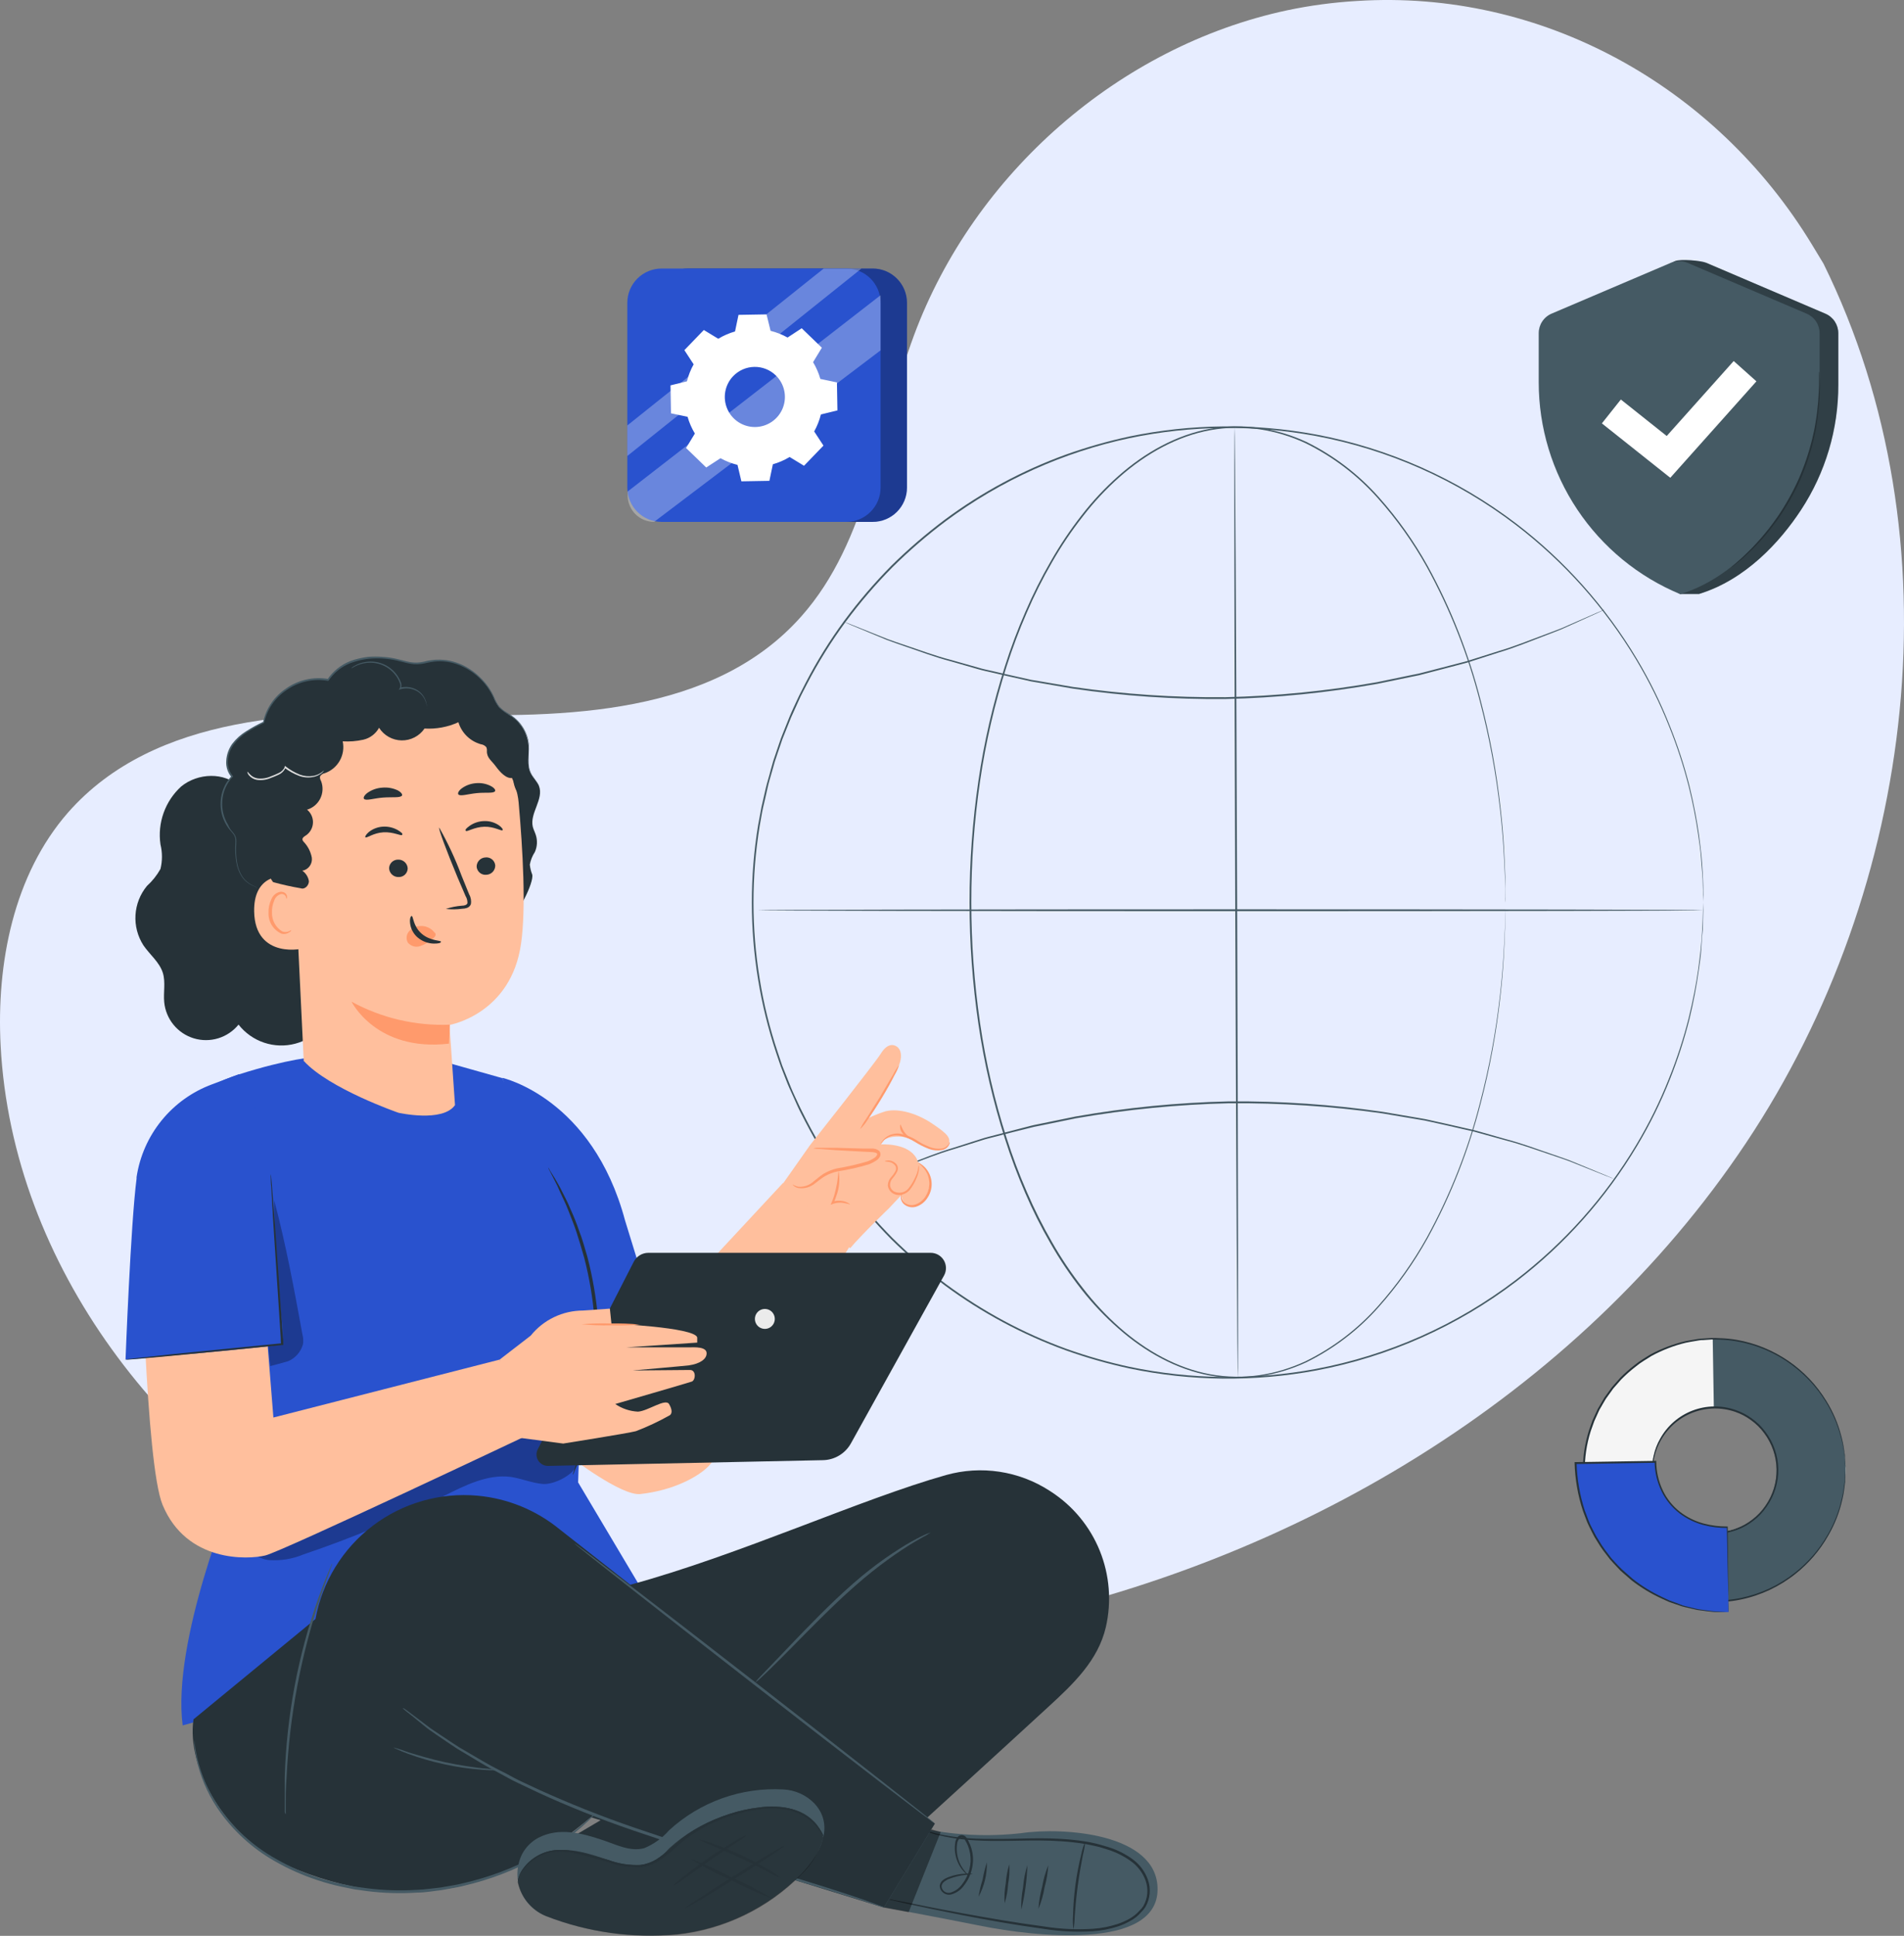 <svg width="245" height="249" viewBox="0 0 245 249" fill="none" xmlns="http://www.w3.org/2000/svg">
<rect x="0" y="0" width="245" height="249" fill="#808080" stroke="none"/>
<path d="M234.637 33.906L233.168 31.481C220.728 10.976 198.298 -1.38 174.647 0.123C171.597 0.299 168.565 0.705 165.576 1.336C144.071 5.95 125.361 22.253 117.608 43.134C113.042 55.412 111.772 69.551 103.094 79.3C91.834 91.984 72.706 92.378 55.925 91.857C39.143 91.335 19.973 91.778 8.755 104.51C1.752 112.52 -0.479 123.894 0.083 134.54C1.583 162.818 21.249 188.107 46.231 200.676C71.212 213.244 100.657 214.366 128.009 208.837C166.332 201.094 202.779 179.825 224.683 146.994C246.587 114.163 252.132 69.363 234.637 33.906Z" fill="#E7EDFF"/>
<path d="M112.295 34.54H88.532C86.095 34.54 84.119 36.516 84.119 38.953V62.716C84.119 65.153 86.095 67.128 88.532 67.128H112.295C114.732 67.128 116.707 65.153 116.707 62.716V38.953C116.707 36.516 114.732 34.54 112.295 34.54Z" fill="#2952CE"/>
<g opacity="0.3">
<path d="M112.295 34.54H88.532C86.095 34.54 84.119 36.516 84.119 38.953V62.716C84.119 65.153 86.095 67.128 88.532 67.128H112.295C114.732 67.128 116.707 65.153 116.707 62.716V38.953C116.707 36.516 114.732 34.54 112.295 34.54Z" fill="black"/>
</g>
<path d="M108.897 34.54H85.134C82.697 34.54 80.721 36.516 80.721 38.953V62.716C80.721 65.153 82.697 67.128 85.134 67.128H108.897C111.334 67.128 113.31 65.153 113.31 62.716V38.953C113.31 36.516 111.334 34.54 108.897 34.54Z" fill="#2952CE"/>
<path d="M92.426 43.572C93.1 43.166 93.825 42.85 94.581 42.633L95.028 40.5L98.636 40.438L99.155 42.552C99.918 42.742 100.653 43.032 101.341 43.415L103.161 42.221L105.754 44.725L104.623 46.585C105.03 47.258 105.346 47.983 105.561 48.74L107.694 49.187L107.757 52.791L105.629 53.309C105.439 54.073 105.149 54.808 104.766 55.495L105.959 57.315L103.46 59.908L101.605 58.781C100.932 59.188 100.207 59.503 99.45 59.716L99.003 61.848L95.399 61.911L94.898 59.796C94.135 59.607 93.4 59.319 92.712 58.938L90.875 60.132L88.282 57.628L89.413 55.764C89.005 55.09 88.69 54.365 88.474 53.609L86.341 53.162L86.279 49.567L88.393 49.048C88.582 48.284 88.872 47.549 89.256 46.862L88.063 45.038L90.566 42.445L92.426 43.576V43.572ZM94.349 48.373C93.817 48.924 93.462 49.619 93.326 50.372C93.19 51.125 93.281 51.901 93.586 52.602C93.891 53.304 94.398 53.899 95.041 54.312C95.685 54.725 96.436 54.939 97.201 54.925C97.966 54.911 98.71 54.671 99.338 54.235C99.966 53.798 100.451 53.186 100.731 52.474C101.011 51.762 101.073 50.983 100.91 50.236C100.748 49.488 100.367 48.806 99.816 48.275C99.078 47.563 98.088 47.173 97.062 47.192C96.037 47.21 95.061 47.635 94.349 48.373Z" fill="white"/>
<g opacity="0.3">
<path d="M105.991 34.54L80.721 54.722V58.652L110.851 34.54H105.991Z" fill="white"/>
</g>
<g opacity="0.3">
<path d="M80.753 63.23L113.309 37.974V45.065L84.168 67.129C83.719 67.129 83.273 67.04 82.858 66.867C82.443 66.694 82.067 66.441 81.75 66.121C81.433 65.802 81.183 65.423 81.013 65.007C80.844 64.591 80.758 64.145 80.761 63.695L80.753 63.23Z" fill="white"/>
</g>
<path d="M215.54 33.584L202.074 40.34C201.579 40.55 201.158 40.901 200.862 41.35C200.566 41.798 200.409 42.324 200.41 42.861V49.152C200.395 54.882 202.065 60.49 205.212 65.278C207.635 68.975 210.854 73.701 216.206 76.402H218.62C224.58 74.582 229.028 69.74 231.747 65.596C234.894 60.807 236.564 55.199 236.548 49.469V42.861C236.548 42.326 236.391 41.803 236.096 41.356C235.801 40.909 235.382 40.559 234.89 40.349L219.555 33.803C218.871 33.513 216.224 33.294 215.54 33.584Z" fill="#455A64"/>
<g opacity="0.3">
<path d="M215.54 33.584L202.074 40.34C201.579 40.55 201.158 40.901 200.862 41.35C200.566 41.798 200.409 42.324 200.41 42.861V49.152C200.395 54.882 202.065 60.49 205.212 65.278C207.635 68.975 210.854 73.701 216.206 76.402H218.62C224.58 74.582 229.028 69.74 231.747 65.596C234.894 60.807 236.564 55.199 236.548 49.469V42.861C236.548 42.326 236.391 41.803 236.096 41.356C235.801 40.909 235.382 40.559 234.89 40.349L219.555 33.803C218.871 33.513 216.224 33.294 215.54 33.584Z" fill="black"/>
</g>
<path d="M214.999 33.803L199.659 40.339C199.164 40.549 198.743 40.9 198.447 41.349C198.151 41.797 197.994 42.324 197.996 42.861V49.151C197.994 54.989 199.723 60.696 202.966 65.551C206.208 70.406 210.817 74.189 216.21 76.424C222.17 74.604 226.619 69.762 229.337 65.618C232.484 60.829 234.154 55.221 234.139 49.491V42.861C234.139 42.326 233.981 41.802 233.687 41.355C233.392 40.909 232.972 40.559 232.48 40.348L217.136 33.803C216.798 33.659 216.435 33.585 216.067 33.585C215.7 33.585 215.337 33.659 214.999 33.803Z" fill="#455A64"/>
<path d="M234.089 47.779C234.11 47.874 234.119 47.972 234.116 48.07C234.116 48.284 234.138 48.562 234.156 48.906C234.174 49.25 234.192 49.711 234.156 50.247C234.12 50.783 234.156 51.351 234.076 51.999C233.995 52.648 233.973 53.341 233.839 54.11C233.776 54.485 233.732 54.879 233.651 55.277L233.387 56.506C232.962 58.321 232.37 60.093 231.621 61.8C230.849 63.499 229.927 65.127 228.867 66.664C228.358 67.353 227.884 68.005 227.378 68.595C227.133 68.886 226.905 69.177 226.663 69.436C226.422 69.695 226.185 69.941 225.961 70.178C225.514 70.661 225.067 71.045 224.709 71.399C224.352 71.752 223.994 72.042 223.712 72.266L223.06 72.793C222.987 72.859 222.908 72.916 222.823 72.963C222.884 72.885 222.954 72.814 223.033 72.753L223.65 72.199C223.922 71.962 224.258 71.667 224.615 71.305C224.973 70.943 225.416 70.554 225.84 70.066L226.524 69.315C226.761 69.056 226.972 68.765 227.226 68.475C227.723 67.898 228.183 67.232 228.688 66.539C229.73 65.01 230.638 63.395 231.402 61.71C232.152 60.015 232.75 58.257 233.191 56.457C233.284 56.041 233.374 55.634 233.463 55.241C233.553 54.847 233.593 54.454 233.66 54.083C233.799 53.336 233.852 52.63 233.924 51.986C233.995 51.342 234 50.761 234.04 50.247C234.08 49.733 234.071 49.295 234.071 48.932C234.071 48.57 234.071 48.316 234.071 48.096C234.065 47.99 234.071 47.884 234.089 47.779Z" fill="#263238"/>
<path d="M214.927 61.455L206.124 54.459L208.565 51.387L214.467 56.081L223.086 46.438L226.01 49.049L214.927 61.455Z" fill="white"/>
<path d="M237.478 188.816C237.517 192.142 236.569 195.405 234.755 198.192C232.941 200.98 230.341 203.168 227.285 204.479C224.228 205.791 220.852 206.168 217.581 205.562C214.311 204.957 211.293 203.396 208.909 201.076C206.525 198.757 204.882 195.784 204.186 192.531C203.49 189.279 203.774 185.893 205.001 182.802C206.228 179.71 208.343 177.051 211.08 175.161C213.816 173.271 217.052 172.234 220.377 172.18C224.849 172.124 229.161 173.844 232.367 176.963C235.573 180.081 237.411 184.344 237.478 188.816ZM212.602 189.219C212.634 190.808 213.136 192.353 214.045 193.657C214.954 194.962 216.229 195.968 217.709 196.548C219.189 197.129 220.808 197.258 222.361 196.92C223.915 196.582 225.333 195.791 226.437 194.647C227.542 193.504 228.283 192.058 228.567 190.494C228.85 188.93 228.665 187.317 228.033 185.858C227.401 184.399 226.351 183.16 225.015 182.297C223.68 181.435 222.119 180.987 220.529 181.01C218.39 181.049 216.354 181.935 214.867 183.474C213.381 185.013 212.567 187.079 212.602 189.219Z" fill="#F5F5F5"/>
<path d="M237.478 188.816C237.556 193.286 235.859 197.605 232.758 200.825C229.657 204.046 225.406 205.906 220.936 205.998L220.793 197.172C222.912 197.102 224.918 196.202 226.38 194.666C227.842 193.13 228.641 191.081 228.607 188.961C228.572 186.842 227.706 184.82 226.195 183.333C224.684 181.846 222.649 181.011 220.529 181.01L220.386 172.185C224.856 172.13 229.166 173.85 232.37 176.967C235.574 180.085 237.411 184.346 237.478 188.816Z" fill="#455A64"/>
<path d="M212.603 189.219C212.596 189.176 212.596 189.132 212.603 189.089V188.705C212.6 188.495 212.615 188.286 212.647 188.079C212.67 187.795 212.716 187.514 212.786 187.238C212.949 186.471 213.231 185.733 213.622 185.052C214.542 183.392 216.019 182.11 217.793 181.433C219.567 180.757 221.523 180.729 223.315 181.355C224.062 181.606 224.766 181.971 225.403 182.437C225.732 182.674 226.045 182.933 226.342 183.21C226.634 183.504 226.906 183.818 227.155 184.149C228.21 185.533 228.795 187.219 228.823 188.959C228.851 190.699 228.321 192.402 227.312 193.82C226.847 194.504 226.273 195.108 225.613 195.608C224.994 196.095 224.303 196.483 223.565 196.757C221.793 197.433 219.84 197.465 218.047 196.847C216.254 196.229 214.735 195.001 213.756 193.377C213.348 192.708 213.047 191.979 212.862 191.218C212.785 190.944 212.729 190.664 212.696 190.381C212.659 190.175 212.638 189.966 212.634 189.756C212.634 189.599 212.634 189.474 212.634 189.376C212.629 189.331 212.629 189.286 212.634 189.241C212.69 189.9 212.799 190.554 212.96 191.195C213.163 191.943 213.476 192.655 213.89 193.31C214.432 194.179 215.132 194.937 215.956 195.545C217.027 196.337 218.281 196.844 219.601 197.021C220.922 197.198 222.265 197.038 223.507 196.556C224.226 196.287 224.898 195.908 225.501 195.434C226.139 194.952 226.694 194.371 227.146 193.712C228.122 192.334 228.633 190.681 228.606 188.993C228.578 187.305 228.014 185.669 226.994 184.323C226.522 183.679 225.948 183.116 225.295 182.656C224.678 182.201 223.995 181.844 223.27 181.596C221.516 180.994 219.608 181.022 217.872 181.675C216.137 182.327 214.683 183.564 213.761 185.173C213.367 185.839 213.076 186.561 212.898 187.314C212.75 187.941 212.651 188.577 212.603 189.219Z" fill="#263238"/>
<path d="M237.478 188.816C237.478 188.816 237.478 188.727 237.447 188.544C237.416 188.36 237.411 188.097 237.384 187.748C237.384 187.569 237.358 187.372 237.34 187.158C237.322 186.943 237.264 186.711 237.223 186.456C237.139 185.869 237.012 185.289 236.843 184.721C236.425 183.15 235.774 181.651 234.912 180.273C233.78 178.442 232.308 176.846 230.575 175.569C228.481 174.011 226.049 172.969 223.476 172.529C222.774 172.407 222.064 172.335 221.352 172.314C220.994 172.314 220.628 172.279 220.261 172.292L219.152 172.368C218.964 172.368 218.777 172.368 218.593 172.413L218.034 172.507C217.663 172.578 217.283 172.627 216.912 172.712C216.152 172.895 215.406 173.128 214.677 173.41C213.933 173.696 213.209 174.03 212.509 174.411C212.16 174.612 211.824 174.858 211.48 175.055C211.131 175.271 210.798 175.512 210.483 175.775C209.823 176.283 209.198 176.835 208.614 177.429L207.778 178.381L207.568 178.623L207.385 178.882L207.009 179.401L206.634 179.924L206.307 180.478L205.981 181.042L205.816 181.323L205.677 181.618L205.145 182.799C205.002 183.214 204.854 183.63 204.698 184.05C203.604 187.498 203.662 191.208 204.863 194.62C205.024 195.035 205.181 195.447 205.337 195.858L205.923 197.029L206.07 197.32L206.245 197.597L206.589 198.147L206.933 198.692L207.327 199.207L207.716 199.712L207.912 199.967L208.127 200.199L208.994 201.125C209.596 201.699 210.237 202.231 210.912 202.716C211.236 202.969 211.577 203.199 211.932 203.405C212.285 203.606 212.629 203.825 212.982 204.013C213.694 204.373 214.429 204.686 215.182 204.947C215.913 205.202 216.66 205.411 217.418 205.573C217.793 205.645 218.173 205.68 218.549 205.739L219.108 205.815C219.295 205.837 219.483 205.815 219.666 205.846L220.78 205.886C221.146 205.886 221.508 205.841 221.87 205.824C222.581 205.78 223.288 205.686 223.985 205.542C226.543 205.02 228.94 203.9 230.982 202.274C232.673 200.942 234.092 199.298 235.162 197.432C235.982 196.028 236.585 194.509 236.951 192.925C237.1 192.352 237.208 191.77 237.273 191.181C237.308 190.927 237.353 190.69 237.371 190.475C237.389 190.26 237.371 190.059 237.398 189.885C237.398 189.536 237.425 189.272 237.434 189.085C237.442 188.897 237.434 188.807 237.434 188.807C237.434 188.807 237.434 188.901 237.434 189.085C237.434 189.268 237.434 189.532 237.434 189.885C237.434 190.064 237.434 190.26 237.434 190.48C237.434 190.699 237.38 190.927 237.349 191.19C237.29 191.783 237.188 192.37 237.045 192.947C236.684 194.545 236.081 196.079 235.256 197.494C234.19 199.388 232.768 201.058 231.067 202.412C229.01 204.064 226.591 205.204 224.008 205.739C223.302 205.888 222.586 205.986 221.866 206.034C221.504 206.034 221.133 206.092 220.762 206.096L219.68 206.047C219.492 206.047 219.3 206.047 219.112 206.02L218.544 205.944C218.164 205.886 217.78 205.85 217.4 205.779C215.838 205.451 214.324 204.924 212.897 204.21C212.535 204.017 212.187 203.798 211.829 203.593C211.47 203.385 211.125 203.153 210.796 202.9C210.111 202.406 209.46 201.866 208.847 201.286L207.953 200.347L207.734 200.114L207.537 199.855L207.139 199.341L206.741 198.827L206.392 198.272L206.039 197.713L205.865 197.436L205.717 197.137C205.521 196.743 205.319 196.345 205.123 195.947C204.926 195.549 204.801 195.116 204.644 194.7C203.42 191.238 203.359 187.47 204.47 183.97L204.917 182.705L205.471 181.498L205.61 181.198L205.78 180.912L206.111 180.344L206.442 179.781L206.822 179.249L207.202 178.726L207.394 178.462L207.604 178.22L208.453 177.255C209.045 176.653 209.677 176.093 210.345 175.578C210.666 175.316 211.003 175.074 211.355 174.854C211.708 174.639 212.048 174.407 212.401 174.206C213.809 173.451 215.309 172.883 216.863 172.516C217.243 172.431 217.628 172.382 218.003 172.314L218.567 172.216C218.754 172.189 218.947 172.189 219.134 172.171L220.257 172.1C220.628 172.1 220.994 172.1 221.361 172.127C222.082 172.149 222.8 172.222 223.511 172.346C225.878 172.767 228.127 173.686 230.112 175.042C232.096 176.399 233.768 178.162 235.019 180.214C235.882 181.606 236.527 183.121 236.933 184.708C237.092 185.28 237.212 185.862 237.29 186.451C237.326 186.711 237.375 186.943 237.398 187.158C237.42 187.372 237.398 187.573 237.429 187.752C237.429 188.097 237.46 188.365 237.474 188.553C237.487 188.74 237.478 188.816 237.478 188.816Z" fill="#263238"/>
<path d="M222.429 207.357C219.871 207.42 217.325 206.971 214.943 206.036C212.56 205.102 210.388 203.702 208.553 201.917C206.719 200.132 205.259 197.999 204.26 195.643C203.261 193.286 202.743 190.754 202.735 188.195L213.018 188.03C213.099 193.247 217.069 196.524 222.259 196.448L222.429 207.357Z" fill="#2952CE"/>
<path d="M222.429 207.357C222.424 207.289 222.424 207.22 222.429 207.152C222.429 207.013 222.429 206.821 222.429 206.579C222.429 206.061 222.398 205.327 222.371 204.389C222.331 202.493 222.273 199.779 222.201 196.448L222.286 196.533C221.244 196.548 220.205 196.42 219.197 196.153C218.089 195.861 217.049 195.355 216.134 194.664C215.15 193.912 214.354 192.94 213.81 191.825C213.237 190.643 212.931 189.348 212.915 188.034L213.032 188.146L205.074 188.276L202.758 188.311L202.869 188.195C202.928 190.26 203.28 192.306 203.916 194.271C204.094 194.718 204.264 195.201 204.439 195.657C204.613 196.113 204.859 196.551 205.065 196.967C205.27 197.392 205.505 197.803 205.767 198.196C205.997 198.597 206.251 198.984 206.527 199.354L207.345 200.427C207.635 200.767 207.944 201.08 208.239 201.398L208.686 201.845L209.16 202.265L210.085 203.079C211.263 204.005 212.542 204.794 213.899 205.43L214.793 205.851C215.097 205.971 215.401 206.065 215.687 206.172L216.506 206.494C216.783 206.579 217.06 206.633 217.324 206.7L218.088 206.888L218.446 206.973L218.799 207.026L220.06 207.201C220.391 207.251 220.726 207.278 221.061 207.281L221.799 207.321L222.246 207.348H222.407H221.808H221.057C220.716 207.353 220.376 207.334 220.038 207.29L218.768 207.129L218.415 207.085L218.048 207L217.279 206.821C217.015 206.758 216.734 206.709 216.456 206.624L215.598 206.333C215.307 206.231 214.999 206.137 214.704 206.02L213.787 205.6C212.413 204.969 211.117 204.182 209.924 203.253L208.986 202.435L208.507 202.015C208.36 201.858 208.212 201.697 208.06 201.541C207.77 201.219 207.452 200.906 207.166 200.566L206.334 199.484C206.056 199.109 205.798 198.72 205.561 198.317C205.295 197.918 205.058 197.502 204.85 197.07C204.64 196.623 204.403 196.202 204.211 195.729L203.683 194.325C203.033 192.339 202.673 190.27 202.615 188.182V188.065H202.731L205.051 188.03L213.005 187.905H213.121V188.016C213.129 189.298 213.419 190.562 213.971 191.718C214.49 192.802 215.255 193.75 216.206 194.486C217.097 195.165 218.111 195.665 219.193 195.957C220.184 196.223 221.206 196.353 222.233 196.346H222.318V196.43C222.353 199.788 222.38 202.52 222.403 204.429C222.403 205.359 222.403 206.088 222.403 206.597C222.403 206.834 222.403 207.017 222.403 207.156C222.417 207.222 222.426 207.29 222.429 207.357Z" fill="#263238"/>
<path d="M219.188 116.08C219.188 116.08 219.188 115.744 219.148 115.087L219.112 113.867C219.112 113.384 219.09 112.821 219.027 112.181C218.965 111.542 218.92 110.84 218.857 110.044C218.795 109.248 218.652 108.403 218.535 107.478C218.229 105.347 217.815 103.232 217.297 101.143C216.632 98.531 215.794 95.967 214.789 93.466C213.607 90.485 212.186 87.606 210.537 84.855C206.511 78.135 201.243 72.242 195.014 67.49C187.454 61.728 178.647 57.819 169.302 56.076C161.384 54.612 153.257 54.705 145.374 56.349C136.825 58.163 128.766 61.797 121.746 67.003C119.317 68.823 117.015 70.807 114.856 72.941C112.682 75.138 110.666 77.486 108.825 79.969C106.956 82.503 105.289 85.18 103.84 87.976C103.487 88.687 103.089 89.38 102.776 90.109L101.788 92.295C101.493 93.037 101.202 93.784 100.894 94.53L100.67 95.089L100.478 95.661L100.089 96.801L99.704 97.951L99.374 99.117C99.163 99.895 98.904 100.664 98.743 101.46C98.582 102.256 98.377 103.043 98.198 103.839C98.019 104.634 97.907 105.444 97.751 106.248C96.69 112.755 96.69 119.391 97.751 125.898C98.265 129.105 99.043 132.265 100.076 135.345L100.46 136.489L100.652 137.062L100.876 137.625C101.171 138.371 101.466 139.114 101.77 139.86C102.074 140.607 102.427 141.318 102.758 142.042C103.089 142.766 103.469 143.464 103.822 144.179C105.267 146.977 106.931 149.656 108.798 152.191C110.642 154.676 112.657 157.029 114.829 159.232C116.991 161.365 119.294 163.349 121.723 165.17C126.455 168.669 131.664 171.469 137.193 173.486C139.861 174.437 142.588 175.214 145.356 175.81C153.24 177.455 161.369 177.547 169.289 176.083C178.633 174.337 187.439 170.428 195.001 164.669C201.229 159.918 206.496 154.025 210.519 147.304C212.169 144.555 213.591 141.675 214.771 138.693C215.776 136.193 216.614 133.628 217.279 131.017C217.856 128.656 218.258 126.546 218.522 124.686C218.634 123.756 218.759 122.898 218.839 122.115C218.92 121.333 218.96 120.618 219.009 119.978C219.058 119.339 219.085 118.78 219.094 118.293C219.103 117.806 219.121 117.399 219.13 117.072C219.152 116.415 219.17 116.08 219.17 116.08C219.17 116.08 219.17 116.415 219.17 117.072C219.17 117.403 219.161 117.81 219.143 118.293C219.143 118.78 219.143 119.343 219.067 119.983C218.991 120.622 218.969 121.324 218.911 122.124C218.853 122.925 218.741 123.783 218.607 124.677C218.311 126.817 217.908 128.94 217.4 131.039C216.742 133.658 215.911 136.229 214.914 138.738C213.736 141.727 212.315 144.614 210.667 147.371C206.644 154.116 201.375 160.034 195.139 164.808C187.557 170.587 178.73 174.516 169.36 176.28C161.417 177.756 153.262 177.668 145.352 176.021C142.573 175.423 139.835 174.645 137.157 173.691C131.602 171.676 126.367 168.87 121.612 165.362C119.174 163.535 116.861 161.545 114.691 159.407C112.511 157.196 110.488 154.836 108.637 152.343C106.763 149.796 105.091 147.105 103.639 144.295C103.286 143.584 102.888 142.887 102.57 142.154C102.253 141.421 101.913 140.696 101.582 139.963C101.251 139.23 100.992 138.47 100.688 137.728L100.469 137.164L100.263 136.57L99.874 135.421C98.842 132.328 98.061 129.157 97.541 125.938C96.477 119.404 96.477 112.742 97.541 106.208C97.684 105.403 97.833 104.599 97.988 103.794C98.171 102.994 98.35 102.202 98.533 101.406C98.716 100.611 98.98 99.837 99.168 99.05L99.499 97.879L99.888 96.73L100.277 95.581L100.473 95.009L100.693 94.445C100.992 93.699 101.287 92.948 101.587 92.21C101.886 91.472 102.244 90.748 102.575 90.019C102.906 89.29 103.29 88.593 103.643 87.878C105.095 85.068 106.767 82.377 108.642 79.83C110.49 77.335 112.513 74.975 114.695 72.766C116.864 70.629 119.175 68.641 121.612 66.815C126.358 63.301 131.588 60.492 137.139 58.477C139.816 57.523 142.552 56.743 145.33 56.144C153.24 54.503 161.394 54.416 169.338 55.889C178.708 57.649 187.536 61.576 195.117 67.356C201.354 72.13 206.625 78.048 210.649 84.793C212.296 87.55 213.715 90.437 214.892 93.426C215.898 95.932 216.736 98.502 217.4 101.12C217.972 103.485 218.37 105.614 218.625 107.464C218.737 108.394 218.857 109.253 218.933 110.04C219.009 110.827 219.045 111.542 219.09 112.177C219.134 112.812 219.157 113.379 219.166 113.867C219.175 114.354 219.166 114.761 219.193 115.087C219.188 115.736 219.188 116.08 219.188 116.08Z" fill="#455A64"/>
<path d="M193.704 116.08C193.704 116.08 193.704 115.812 193.704 115.289C193.704 114.766 193.682 113.988 193.66 112.973C193.566 110.934 193.467 107.925 193.016 104.08C192.492 99.404 191.628 94.772 190.432 90.221C188.886 84.182 186.585 78.363 183.582 72.901C181.818 69.738 179.71 66.78 177.296 64.08C174.689 61.144 171.535 58.743 168.01 57.011C166.138 56.137 164.151 55.535 162.109 55.223C160.001 54.918 157.857 54.953 155.76 55.326C151.495 56.099 147.471 58.344 144.06 61.357C142.329 62.89 140.748 64.585 139.339 66.418C137.878 68.28 136.555 70.246 135.382 72.302C134.172 74.395 133.086 76.558 132.132 78.78C131.148 81.04 130.279 83.348 129.53 85.696C127.989 90.513 126.847 95.447 126.114 100.45C124.606 110.784 124.606 121.282 126.114 131.616C126.843 136.628 127.986 141.57 129.53 146.393C130.278 148.743 131.147 151.052 132.132 153.314C133.087 155.535 134.173 157.698 135.382 159.792C136.553 161.85 137.876 163.818 139.339 165.68C140.748 167.514 142.329 169.208 144.06 170.741C147.471 173.754 151.495 175.994 155.76 176.772C157.857 177.145 160.001 177.18 162.109 176.875C164.151 176.564 166.139 175.962 168.01 175.087C171.536 173.355 174.691 170.954 177.301 168.018C179.711 165.316 181.819 162.358 183.587 159.197C186.587 153.735 188.887 147.915 190.432 141.877C191.628 137.326 192.492 132.694 193.016 128.017C193.463 124.168 193.566 121.159 193.66 119.125C193.682 118.106 193.695 117.337 193.704 116.805C193.713 116.273 193.704 116.013 193.704 116.013C193.704 116.013 193.704 116.281 193.704 116.805C193.704 117.328 193.704 118.106 193.682 119.125C193.601 121.164 193.517 124.173 193.078 128.026C192.571 132.702 191.721 137.335 190.534 141.886C188.996 147.94 186.701 153.776 183.703 159.255C181.936 162.432 179.823 165.404 177.404 168.117C174.785 171.078 171.612 173.497 168.064 175.239C166.176 176.116 164.172 176.719 162.113 177.027C159.983 177.336 157.817 177.303 155.698 176.929C151.388 176.146 147.328 173.888 143.894 170.857C142.163 169.343 140.578 167.669 139.16 165.859C137.693 163.988 136.364 162.013 135.185 159.948C133.969 157.848 132.879 155.678 131.922 153.448C130.939 151.18 130.072 148.864 129.324 146.509C127.778 141.672 126.631 136.717 125.895 131.692C124.378 121.337 124.378 110.815 125.895 100.459C126.626 95.437 127.773 90.484 129.324 85.652C130.074 83.295 130.945 80.979 131.935 78.713C132.894 76.484 133.984 74.313 135.199 72.212C136.374 70.149 137.698 68.174 139.16 66.302C140.581 64.46 142.174 62.758 143.917 61.218C147.346 58.187 151.406 55.925 155.72 55.147C157.838 54.768 160.003 54.735 162.131 55.049C164.191 55.357 166.197 55.96 168.086 56.837C171.633 58.581 174.805 61.001 177.426 63.959C179.843 66.671 181.952 69.641 183.716 72.816C186.719 78.293 189.015 84.13 190.548 90.185C191.736 94.736 192.587 99.369 193.096 104.045C193.543 107.899 193.619 110.912 193.7 112.946C193.7 113.966 193.7 114.735 193.722 115.267C193.745 115.799 193.704 116.08 193.704 116.08Z" fill="#455A64"/>
<path d="M206.496 78.4L206.263 78.516L205.57 78.838L202.888 80.054L200.947 80.926C200.232 81.23 199.436 81.516 198.591 81.847C196.888 82.481 194.983 83.3 192.779 83.948L189.363 85.048C188.773 85.254 188.152 85.397 187.526 85.562L185.608 86.067L183.623 86.586L182.608 86.85L181.562 87.064L177.234 87.958C170.773 89.109 164.234 89.763 157.674 89.912C151.11 89.97 144.551 89.521 138.056 88.571L133.701 87.82L132.65 87.641L131.627 87.408L129.628 86.961L127.692 86.514C127.062 86.367 126.436 86.242 125.841 86.067L122.39 85.075C120.177 84.498 118.245 83.733 116.524 83.161C115.67 82.857 114.865 82.598 114.141 82.316L112.174 81.502L109.456 80.371L108.758 80.058L108.521 79.951C108.521 79.951 108.606 79.951 108.772 80.036L109.482 80.313L112.214 81.404L114.19 82.195C114.915 82.473 115.719 82.727 116.578 83.022C118.303 83.59 120.23 84.337 122.448 84.905L125.895 85.879C126.49 86.063 127.116 86.183 127.746 86.326L129.677 86.774L131.676 87.221L132.7 87.449L133.75 87.623L138.1 88.365C144.584 89.297 151.129 89.737 157.678 89.68C164.226 89.531 170.753 88.884 177.203 87.744L181.526 86.85L182.568 86.639L183.587 86.38L185.567 85.866L187.481 85.37C188.107 85.204 188.728 85.066 189.319 84.86L192.739 83.778C194.929 83.139 196.839 82.334 198.551 81.713C199.396 81.386 200.196 81.109 200.911 80.818L202.861 79.965L205.543 78.789L206.25 78.489C206.411 78.427 206.496 78.4 206.496 78.4Z" fill="#455A64"/>
<path d="M108.968 153.197C108.968 153.197 109.044 153.152 109.201 153.081L109.903 152.755L112.585 151.534L114.539 150.64C115.259 150.336 116.064 150.05 116.913 149.719C118.63 149.079 120.552 148.266 122.761 147.613L126.203 146.513C126.798 146.308 127.428 146.169 128.059 145.999L129.99 145.494L131.989 144.975C132.328 144.89 132.668 144.792 133.013 144.716L134.068 144.501L138.427 143.607C144.941 142.464 151.532 141.816 158.143 141.667C164.753 141.614 171.358 142.062 177.9 143.008L182.286 143.755L183.345 143.938C183.694 144.005 184.038 144.09 184.378 144.166L186.395 144.613L188.339 145.06C188.979 145.212 189.609 145.328 190.208 145.507L193.687 146.5C195.922 147.081 197.862 147.841 199.597 148.418C200.46 148.722 201.269 148.986 201.998 149.263L203.983 150.081L206.719 151.217L207.43 151.521L207.667 151.628L207.421 151.543L206.701 151.261L203.947 150.161L201.962 149.366C201.229 149.088 200.415 148.834 199.552 148.534C197.818 147.966 195.868 147.224 193.642 146.652L190.163 145.691C189.564 145.507 188.934 145.391 188.299 145.243L186.354 144.796L184.338 144.349C183.998 144.278 183.658 144.193 183.31 144.126L182.25 143.947L177.869 143.209C171.336 142.286 164.745 141.851 158.148 141.908C151.552 142.06 144.976 142.704 138.476 143.835L134.117 144.729L133.066 144.939C132.722 145.015 132.382 145.114 132.042 145.194L130.053 145.691L128.126 146.187C127.495 146.357 126.865 146.491 126.275 146.692L122.828 147.778C120.619 148.418 118.697 149.223 116.98 149.848C116.126 150.175 115.321 150.456 114.597 150.743L112.639 151.601L109.921 152.786L109.21 153.085L108.968 153.197Z" fill="#455A64"/>
<path d="M219.188 117.077C219.188 117.144 191.916 117.198 158.317 117.198C124.719 117.198 97.447 117.135 97.447 117.077C97.447 117.019 124.697 116.961 158.317 116.961C191.938 116.961 219.188 117.005 219.188 117.077Z" fill="#455A64"/>
<path d="M159.279 177.237C159.216 177.237 159.069 149.857 158.948 116.084C158.827 82.312 158.796 54.932 158.859 54.932C158.921 54.932 159.073 82.312 159.189 116.093C159.306 149.875 159.35 177.237 159.279 177.237Z" fill="#455A64"/>
<path d="M114.557 154.075L110.516 158.406C110.516 158.406 93.3 186.342 91.225 188.535C89.915 189.918 86.675 191.711 82.362 192.175C79.942 192.402 73.535 187.498 73.535 187.498L79.141 170.29L85.511 168.552L100.743 152.173L114.557 154.075Z" fill="#FFBF9D"/>
<path d="M109.397 160.553C110.807 158.86 114.42 155.384 114.42 155.384L115.94 153.764C116.012 153.897 116.07 154.038 116.113 154.183C116.179 154.46 116.314 154.717 116.504 154.929C116.724 155.083 116.986 155.166 117.255 155.166C117.523 155.166 117.785 155.083 118.005 154.929C118.484 154.657 118.885 154.266 119.166 153.793C119.448 153.319 119.603 152.781 119.614 152.23C119.625 151.68 119.492 151.136 119.229 150.652C118.967 150.168 118.582 149.76 118.114 149.469C118.035 149.167 117.892 148.885 117.696 148.641C116.404 146.985 113.374 147.204 113.374 147.204L113.829 146.567C113.829 146.567 115.894 145.275 119.334 147.477C119.846 147.807 120.46 147.939 121.063 147.85C121.247 147.829 121.424 147.768 121.581 147.67C121.739 147.573 121.872 147.441 121.973 147.286C122.473 146.439 121.973 145.866 119.88 144.474C117.787 143.081 115.239 142.445 113.647 143.036C112.901 143.287 112.174 143.591 111.472 143.946C111.472 143.946 115.221 137.895 115.448 137.494C116.085 136.366 116.122 135.119 115.403 134.619C114.939 134.291 114.129 134.228 113.337 135.529C112.655 136.648 104.237 147.286 104.237 147.286L100.771 152.208L109.397 160.553Z" fill="#FFBF9D"/>
<path d="M101.999 152.354C102.296 152.605 102.666 152.753 103.054 152.777C103.443 152.802 103.828 152.701 104.155 152.491C104.838 152.136 105.393 151.581 106.048 151.153C108.023 149.952 110.725 150.443 112.636 149.142C112.909 148.96 113.173 148.651 113.055 148.35C112.936 148.05 112.581 148.023 112.281 148.005L104.628 147.695" fill="#FFBF9D"/>
<path d="M104.628 147.696C104.901 147.643 105.179 147.624 105.456 147.641H107.722L111.071 147.732H112.035C112.431 147.687 112.829 147.798 113.145 148.041C113.228 148.14 113.28 148.261 113.294 148.388C113.309 148.516 113.286 148.646 113.227 148.76C113.128 148.949 112.984 149.112 112.809 149.233C112.495 149.445 112.159 149.622 111.808 149.761C110.487 150.158 109.14 150.462 107.776 150.671C107.21 150.795 106.664 151 106.157 151.281C105.693 151.554 105.301 151.9 104.901 152.191C104.601 152.447 104.248 152.635 103.868 152.742C103.488 152.849 103.089 152.872 102.699 152.81C102.144 152.664 101.98 152.346 101.998 152.346C102.225 152.487 102.474 152.589 102.735 152.646C103.097 152.671 103.46 152.621 103.802 152.499C104.143 152.377 104.455 152.185 104.719 151.936C105.092 151.654 105.474 151.299 105.966 150.981C106.498 150.667 107.075 150.433 107.676 150.289C109.017 150.07 110.342 149.766 111.644 149.379C111.965 149.258 112.27 149.099 112.554 148.906C112.809 148.724 112.954 148.46 112.827 148.351C112.699 148.242 112.354 148.187 112.017 148.178L111.052 148.132L107.704 147.95L105.447 147.787C105.171 147.794 104.895 147.764 104.628 147.696Z" fill="#FF9A6C"/>
<path d="M113.274 147.141C113.574 146.761 113.952 146.45 114.384 146.231C114.868 146.031 115.403 145.989 115.912 146.112C116.557 146.265 117.172 146.523 117.732 146.877C118.307 147.24 118.917 147.545 119.552 147.787C120.085 147.981 120.66 148.028 121.218 147.923C121.413 147.891 121.598 147.812 121.756 147.693C121.915 147.575 122.042 147.419 122.128 147.241C122.196 147.115 122.227 146.973 122.219 146.831C122.219 146.831 122.155 146.968 122.027 147.186C121.938 147.332 121.818 147.457 121.674 147.552C121.531 147.646 121.369 147.708 121.199 147.732C120.676 147.797 120.144 147.731 119.652 147.541C119.042 147.294 118.457 146.99 117.905 146.631C117.324 146.272 116.688 146.011 116.022 145.857C115.463 145.735 114.879 145.806 114.366 146.058C114.023 146.228 113.729 146.482 113.51 146.795C113.405 146.89 113.324 147.008 113.274 147.141Z" fill="#FF9A6C"/>
<path d="M115.695 136.986C115.408 137.363 115.156 137.765 114.939 138.187L113.201 141.117L111.381 144.02C111.106 144.403 110.869 144.811 110.672 145.239C111.019 144.908 111.325 144.535 111.581 144.129C112.091 143.41 112.755 142.4 113.447 141.263C114.138 140.125 114.721 139.061 115.112 138.278C115.356 137.872 115.552 137.438 115.695 136.986Z" fill="#FF9A6C"/>
<path d="M113.811 149.353C113.953 149.394 114.099 149.422 114.247 149.434C114.437 149.444 114.621 149.495 114.788 149.585C114.955 149.675 115.1 149.8 115.212 149.953C115.273 150.06 115.304 150.181 115.304 150.303C115.304 150.426 115.273 150.547 115.212 150.654C115.065 150.924 114.885 151.175 114.675 151.4C114.407 151.684 114.251 152.056 114.238 152.446C114.255 152.657 114.322 152.861 114.433 153.041C114.543 153.221 114.695 153.373 114.875 153.484C115.052 153.595 115.25 153.668 115.457 153.698C115.664 153.728 115.875 153.714 116.076 153.657C116.448 153.567 116.784 153.367 117.041 153.083C117.421 152.607 117.727 152.076 117.951 151.509C118.119 151.135 118.22 150.735 118.251 150.326C118.269 150.172 118.247 150.015 118.187 149.871C118.187 149.871 118.187 150.035 118.142 150.308C118.075 150.698 117.95 151.075 117.769 151.427C117.534 151.96 117.228 152.459 116.859 152.91C116.635 153.159 116.335 153.327 116.006 153.388C115.677 153.449 115.337 153.399 115.039 153.247C114.894 153.163 114.771 153.044 114.682 152.901C114.593 152.758 114.541 152.596 114.529 152.428C114.527 152.089 114.657 151.762 114.893 151.518C115.108 151.269 115.292 150.994 115.439 150.699C115.511 150.556 115.544 150.397 115.534 150.237C115.525 150.077 115.473 149.923 115.385 149.789C115.252 149.621 115.081 149.486 114.887 149.394C114.693 149.303 114.48 149.257 114.266 149.262C114.11 149.265 113.956 149.295 113.811 149.353Z" fill="#FF9A6C"/>
<path d="M116.095 153.41C116.095 153.41 115.977 153.51 115.922 153.774C115.894 153.963 115.909 154.157 115.966 154.339C116.022 154.522 116.12 154.69 116.25 154.83C116.458 155.026 116.712 155.166 116.989 155.236C117.267 155.306 117.557 155.304 117.833 155.23C118.494 155.028 119.053 154.582 119.398 153.983C119.728 153.462 119.896 152.854 119.881 152.238C119.867 151.621 119.67 151.022 119.316 150.516C119.099 150.2 118.821 149.931 118.498 149.725C118.279 149.579 118.152 149.534 118.143 149.552C118.512 149.853 118.837 150.206 119.107 150.598C119.384 151.029 119.544 151.525 119.571 152.036C119.607 152.659 119.452 153.278 119.125 153.811C118.818 154.349 118.322 154.754 117.733 154.948C117.497 155.021 117.246 155.032 117.004 154.982C116.762 154.931 116.537 154.819 116.35 154.657C116.23 154.538 116.137 154.396 116.076 154.24C116.015 154.083 115.987 153.915 115.995 153.747C116.05 153.547 116.123 153.419 116.095 153.41Z" fill="#FF9A6C"/>
<path d="M109.398 154.929C109.398 154.929 109.225 154.729 108.815 154.584C108.252 154.394 107.641 154.394 107.077 154.584L107.25 154.766C107.39 154.471 107.509 154.167 107.605 153.856C108.009 152.803 108.11 151.659 107.896 150.552C107.831 151.64 107.645 152.718 107.341 153.765C107.246 154.074 107.134 154.378 107.005 154.675L106.877 154.966L107.168 154.857C107.682 154.67 108.24 154.641 108.77 154.775C109.198 154.838 109.398 154.957 109.398 154.929Z" fill="#FF9A6C"/>
<path d="M115.849 144.638C115.805 144.836 115.808 145.041 115.859 145.238C115.91 145.434 116.006 145.615 116.14 145.767C116.531 146.331 117.05 146.495 117.105 146.422C117.159 146.349 116.704 146.094 116.368 145.603C116.031 145.112 115.931 144.638 115.849 144.638Z" fill="#FF9A6C"/>
<path d="M83.008 205.151L74.391 190.674L74.828 177.024C76.648 171.41 75.465 162.155 72.935 156.814L64.645 138.678L58.002 136.804L41.477 135.894C40.504 135.894 36.928 136.23 30.803 138.178C25.653 139.816 23.023 142.355 20.248 146.813L30.039 192.039C30.039 192.039 22.086 211.057 23.506 221.931L83.008 205.151Z" fill="#2952CE"/>
<path d="M64.645 138.641C64.645 138.641 76.211 141.207 80.433 156.995L85.62 173.811L76.129 174.394L64.645 138.641Z" fill="#2952CE"/>
<g opacity="0.3">
<path d="M35.072 193.786C41.805 190.855 49.549 190.428 55.873 186.697C58.294 185.277 60.423 183.403 62.907 182.074C65.391 180.746 68.367 180.009 71.006 181.037C73.645 182.065 75.556 185.987 74.236 188.453C73.718 189.764 71.243 190.992 69.841 190.874C68.44 190.755 67.111 190.173 65.71 189.964C62.707 189.591 59.822 191.065 57.111 192.421C51.278 195.333 45.252 197.841 39.075 199.928C37.664 200.521 36.134 200.773 34.607 200.665C33.848 200.588 33.136 200.264 32.578 199.743C32.021 199.222 31.65 198.532 31.523 197.78C31.395 195.897 33.324 194.55 35.072 193.786Z" fill="black"/>
</g>
<g opacity="0.3">
<path d="M34.78 175.714C34.78 175.714 36.181 175.35 37.046 175.095C37.514 174.903 37.932 174.606 38.268 174.227C38.603 173.849 38.849 173.399 38.984 172.911C39.049 172.499 39.028 172.077 38.92 171.673C37.865 165.886 36.8 160.099 35.28 154.384C35.316 159.833 35.672 165.275 36.345 170.682C36.391 171.391 36.391 172.102 36.345 172.811L34.525 173.129L34.78 175.714Z" fill="black"/>
</g>
<path d="M70.551 150.198C70.592 150.333 70.65 150.461 70.724 150.581L71.27 151.645C71.571 152.204 71.845 152.778 72.089 153.365C72.389 154.029 72.78 154.776 73.108 155.64C73.435 156.505 73.845 157.46 74.172 158.461C74.5 159.462 74.837 160.609 75.173 161.782C76.505 166.923 76.936 172.255 76.447 177.543C76.302 178.753 76.202 179.909 75.983 180.974C75.765 182.038 75.601 183.039 75.392 183.94C75.183 184.841 74.937 185.642 74.746 186.351C74.555 187.061 74.354 187.662 74.182 188.171C74.009 188.681 73.909 188.999 73.808 189.309C73.757 189.441 73.72 189.578 73.699 189.718C73.781 189.601 73.846 189.472 73.89 189.336L74.345 188.235C74.594 187.641 74.81 187.033 74.991 186.415C75.21 185.705 75.501 184.914 75.701 184.004C75.901 183.094 76.183 182.111 76.365 181.028C76.547 179.945 76.711 178.79 76.866 177.57C77.118 174.908 77.146 172.229 76.948 169.563C76.713 166.896 76.257 164.254 75.583 161.664C75.237 160.481 74.928 159.353 74.527 158.334C74.2 157.371 73.823 156.427 73.399 155.504C73.053 154.639 72.644 153.902 72.316 153.238C71.989 152.573 71.67 152.028 71.406 151.582L70.769 150.562C70.651 150.308 70.569 150.189 70.551 150.198Z" fill="#263238"/>
<path d="M81.551 162.291C81.728 161.946 81.997 161.657 82.328 161.454C82.658 161.252 83.038 161.145 83.426 161.144H119.761C120.102 161.145 120.437 161.234 120.734 161.403C121.03 161.573 121.277 161.816 121.45 162.11C121.624 162.404 121.718 162.738 121.723 163.079C121.729 163.42 121.645 163.757 121.481 164.056L109.496 185.65C109.135 186.3 108.608 186.843 107.968 187.223C107.329 187.604 106.601 187.808 105.857 187.815L70.532 188.552C70.278 188.558 70.028 188.498 69.805 188.378C69.582 188.258 69.394 188.082 69.259 187.867C69.124 187.653 69.048 187.407 69.036 187.154C69.025 186.901 69.079 186.649 69.194 186.423L81.551 162.291Z" fill="#263238"/>
<path d="M99.214 170.654C99.015 170.81 98.775 170.905 98.523 170.925C98.271 170.945 98.019 170.89 97.798 170.768C97.577 170.645 97.397 170.46 97.281 170.235C97.165 170.011 97.117 169.757 97.145 169.506C97.173 169.254 97.274 169.017 97.436 168.823C97.598 168.629 97.814 168.487 98.056 168.416C98.299 168.344 98.557 168.345 98.798 168.42C99.04 168.494 99.254 168.638 99.414 168.834C99.521 168.967 99.6 169.119 99.648 169.282C99.696 169.446 99.71 169.617 99.692 169.786C99.673 169.955 99.621 170.119 99.54 170.268C99.457 170.417 99.347 170.548 99.214 170.654Z" fill="#EBEBEB"/>
<path d="M64.3 174.876L68.295 171.792C69.103 170.786 70.127 169.974 71.291 169.417C72.455 168.859 73.729 168.57 75.019 168.57L78.477 168.325L78.677 170.245C78.677 170.245 89.324 170.709 89.715 172.019V172.693L80.616 173.302C80.616 173.302 88.368 173.302 88.805 173.302C89.242 173.302 90.962 173.175 90.925 174.085C90.925 174.831 90.016 175.422 88.678 175.614C88.123 175.695 81.398 176.278 81.398 176.278L88.787 176.214C89.615 176.214 89.506 177.534 89.015 177.706C88.523 177.879 79.169 180.591 79.169 180.591C80.036 181.184 81.05 181.524 82.099 181.574C83.4 181.483 85.629 179.818 86.094 180.6C86.558 181.383 86.458 181.856 86.185 182.038C84.783 182.825 83.327 183.51 81.826 184.085C80.807 184.358 72.471 185.678 72.471 185.678L65.565 184.768L64.3 174.876Z" fill="#FFBF9D"/>
<path d="M82.307 170.372C81.064 170.248 79.815 170.203 78.567 170.236C77.32 170.192 76.07 170.225 74.827 170.336C76.07 170.454 77.319 170.5 78.567 170.472C79.814 170.516 81.064 170.483 82.307 170.372Z" fill="#FF9A6C"/>
<path d="M64.299 174.877L35.18 182.329L32.187 144.839C32.187 144.839 28.083 138.751 23.906 143.283C19.729 147.814 17.645 153.292 17.918 155.977C18.191 158.661 18.719 188.235 20.921 193.567C24.015 201.011 31.923 200.61 34.134 200.073C36.345 199.537 67.875 184.604 67.875 184.604L64.299 174.877Z" fill="#FFBF9D"/>
<path d="M33.133 143.419C34.17 151.736 36.199 164.466 36.309 172.847C36.309 173.193 16.153 174.876 16.153 174.876C16.153 174.876 16.817 157.387 17.572 151.618V151.417C17.974 148.738 19.087 146.215 20.797 144.114C22.506 142.012 24.749 140.408 27.291 139.47L30.776 138.159L33.133 143.419Z" fill="#2952CE"/>
<path d="M16.153 174.877H16.562L17.736 174.786L22.04 174.395L36.327 173.002H36.454V172.866C36.454 172.611 36.454 172.329 36.4 172.056C35.99 166.259 35.626 161.009 35.353 157.187C35.208 155.303 35.089 153.775 35.007 152.683L34.898 151.454C34.892 151.31 34.873 151.167 34.843 151.027C34.832 151.172 34.832 151.318 34.843 151.463C34.843 151.764 34.843 152.173 34.907 152.683C34.971 153.775 35.053 155.313 35.162 157.233C35.417 161.064 35.754 166.332 36.127 172.111C36.127 172.384 36.127 172.666 36.181 172.92L36.309 172.775L22.04 174.194L17.745 174.668L16.581 174.804C16.436 174.813 16.293 174.838 16.153 174.877Z" fill="#263238"/>
<path d="M119.044 235.262C123.089 236.075 127.236 236.256 131.337 235.799C136.797 234.98 148.954 235.799 148.954 242.996C148.954 250.986 132.711 249.011 126.378 247.746C120.045 246.482 113.729 245.326 113.729 245.326L119.044 235.262Z" fill="#455A64"/>
<path d="M133.62 245.535C133.989 244.643 134.254 243.712 134.412 242.76C134.67 241.83 134.832 240.875 134.894 239.912C134.528 240.804 134.263 241.735 134.103 242.687C133.845 243.617 133.683 244.572 133.62 245.535Z" fill="#263238"/>
<path d="M131.409 245.644C131.873 243.763 132.138 241.839 132.201 239.902C131.909 240.828 131.723 241.783 131.646 242.751C131.464 243.704 131.385 244.674 131.409 245.644Z" fill="#263238"/>
<path d="M129.27 244.808C129.523 243.998 129.675 243.161 129.725 242.315C129.879 241.481 129.928 240.631 129.871 239.785C129.625 240.596 129.472 241.433 129.416 242.278C129.262 243.112 129.213 243.962 129.27 244.808Z" fill="#263238"/>
<path d="M125.914 243.97C126.654 242.616 127.025 241.09 126.987 239.547C126.752 240.27 126.57 241.009 126.441 241.759C126.208 242.481 126.032 243.22 125.914 243.97Z" fill="#263238"/>
<path d="M125.185 241.049C124.908 240.983 124.622 240.965 124.339 240.994C123.558 241.014 122.786 241.165 122.055 241.44C121.804 241.529 121.567 241.654 121.354 241.813C121.228 241.906 121.124 242.025 121.049 242.161C120.974 242.298 120.929 242.449 120.917 242.605C120.931 242.778 120.982 242.945 121.066 243.097C121.151 243.248 121.267 243.379 121.407 243.481C121.547 243.583 121.708 243.653 121.878 243.688C122.048 243.722 122.223 243.719 122.391 243.679C123.081 243.489 123.681 243.06 124.084 242.469C124.543 241.882 124.869 241.202 125.039 240.476C125.224 239.775 125.256 239.043 125.134 238.329C125.011 237.614 124.737 236.935 124.33 236.335C124.209 236.183 124.038 236.08 123.847 236.044C123.75 236.031 123.651 236.038 123.556 236.066C123.462 236.095 123.375 236.143 123.301 236.208C123.065 236.455 122.924 236.777 122.901 237.118C122.825 237.661 122.853 238.214 122.983 238.747C123.164 239.514 123.544 240.22 124.084 240.794C124.228 240.949 124.386 241.089 124.557 241.213C124.675 241.304 124.739 241.34 124.748 241.331C124.757 241.322 124.521 241.131 124.175 240.712C123.686 240.135 123.351 239.443 123.201 238.701C123.094 238.193 123.078 237.669 123.156 237.154C123.185 236.891 123.3 236.645 123.483 236.454C123.53 236.415 123.584 236.387 123.643 236.371C123.702 236.356 123.763 236.353 123.823 236.363C123.882 236.374 123.939 236.397 123.989 236.431C124.039 236.466 124.08 236.511 124.111 236.563C124.479 237.13 124.725 237.768 124.833 238.435C124.941 239.102 124.909 239.785 124.739 240.439C124.572 241.124 124.262 241.766 123.829 242.323C123.467 242.854 122.934 243.246 122.319 243.433C122.19 243.471 122.055 243.481 121.922 243.46C121.79 243.44 121.663 243.391 121.552 243.316C121.441 243.241 121.347 243.143 121.278 243.028C121.21 242.913 121.167 242.784 121.154 242.651C121.162 242.53 121.196 242.414 121.254 242.308C121.312 242.203 121.393 242.112 121.491 242.041C121.679 241.887 121.891 241.764 122.118 241.677C122.827 241.398 123.571 241.22 124.33 241.149C124.616 241.131 124.902 241.098 125.185 241.049Z" fill="#263238"/>
<path d="M114.374 244.307C114.374 244.307 114.429 244.307 114.538 244.361L115.029 244.479L116.913 244.907C118.551 245.271 120.926 245.772 123.874 246.345C126.823 246.918 130.362 247.564 134.312 248.101C136.384 248.436 138.486 248.54 140.581 248.411C141.698 248.339 142.802 248.128 143.866 247.783C144.413 247.602 144.94 247.367 145.44 247.082C145.967 246.802 146.437 246.426 146.824 245.972C147.04 245.769 147.23 245.54 147.388 245.289C147.69 244.765 147.876 244.181 147.933 243.578C147.989 242.975 147.915 242.367 147.715 241.795C147.325 240.689 146.596 239.734 145.632 239.065C144.728 238.427 143.73 237.932 142.674 237.6C142.156 237.455 141.655 237.282 141.136 237.163C140.618 237.045 140.117 236.918 139.608 236.854C135.54 236.208 131.837 236.535 128.761 236.535C127.214 236.535 125.822 236.535 124.602 236.444C123.558 236.373 122.519 236.243 121.49 236.053L120.371 235.817L119.561 235.589L119.061 235.453C118.951 235.453 118.897 235.407 118.888 235.453L119.051 235.516L119.543 235.689L120.344 235.944L121.463 236.208C122.493 236.419 123.536 236.567 124.584 236.654C125.813 236.754 127.214 236.808 128.761 236.79C131.846 236.79 135.54 236.517 139.562 237.172C140.063 237.245 140.563 237.382 141.073 237.482C141.582 237.582 142.074 237.773 142.583 237.919C143.607 238.243 144.574 238.725 145.45 239.347C146.361 239.977 147.052 240.878 147.424 241.922C147.607 242.453 147.674 243.016 147.622 243.574C147.571 244.133 147.401 244.674 147.124 245.162C146.984 245.388 146.812 245.594 146.614 245.772C146.249 246.186 145.815 246.534 145.331 246.8C144.846 247.07 144.338 247.296 143.812 247.473C142.771 247.813 141.692 248.021 140.599 248.092C138.526 248.222 136.445 248.124 134.394 247.801C130.444 247.273 126.923 246.654 123.965 246.117C121.008 245.581 118.624 245.098 116.977 244.771L115.084 244.407L114.593 244.307H114.374Z" fill="#263238"/>
<path d="M138.134 248.156C138.228 247.609 138.28 247.055 138.289 246.5C138.362 245.471 138.48 244.061 138.689 242.505C138.898 240.949 139.153 239.557 139.353 238.556C139.493 238.016 139.588 237.465 139.635 236.909C139.412 237.42 139.244 237.954 139.135 238.501C138.485 241.114 138.128 243.79 138.07 246.482C138.026 247.04 138.047 247.602 138.134 248.156Z" fill="#263238"/>
<g opacity="0.4">
<path d="M121.045 235.644L116.923 245.954L113.729 245.363L119.853 235.298L121.045 235.644Z" fill="black"/>
</g>
<path d="M24.899 221.148L40.596 208.244C41.464 203.474 44.086 199.201 47.946 196.266C51.805 193.331 56.623 191.946 61.452 192.384C65.324 192.736 69.001 194.242 72.008 196.706L81.107 203.84C95.248 199.982 110.69 192.839 121.737 189.726C123.971 189.101 126.312 188.956 128.605 189.303C130.899 189.65 133.092 190.479 135.041 191.738L135.25 191.874C138.071 193.704 140.26 196.359 141.52 199.476C142.78 202.594 143.05 206.024 142.293 209.3C141.302 213.558 138.135 216.58 134.914 219.528C129.235 224.76 119.317 233.787 119.317 233.787L120.3 234.561L113.73 245.362L100.208 241.194C91.108 239.893 71.771 237.381 71.771 237.381L77.285 234.124L76.021 233.742C65.51 242.696 52.662 246.818 36.746 239.866C28.893 236.171 23.989 227.344 24.899 221.148Z" fill="#263238"/>
<path d="M51.796 219.71C51.834 219.754 51.877 219.793 51.923 219.829L52.315 220.156C52.688 220.448 53.225 220.857 53.852 221.385L54.972 222.295C55.381 222.613 55.882 222.914 56.355 223.268L57.965 224.36L58.875 224.961L59.84 225.534C61.15 226.317 62.57 227.218 64.171 228.028C64.963 228.446 65.782 228.938 66.637 229.329L69.304 230.594C72.944 232.268 77.102 233.951 81.515 235.453C90.333 238.492 98.495 240.685 104.337 242.45C105.802 242.887 107.122 243.288 108.277 243.652C109.433 244.016 110.434 244.316 111.244 244.562L113.109 245.171L113.601 245.326H113.765L113.61 245.253L113.128 245.08L111.308 244.416C110.507 244.125 109.488 243.797 108.359 243.424C107.231 243.051 105.884 242.623 104.428 242.178C98.596 240.358 90.451 238.128 81.679 235.098C77.275 233.597 73.162 231.922 69.486 230.266L66.819 229.019C65.964 228.601 65.154 228.109 64.353 227.736C62.752 226.936 61.332 226.053 60.013 225.289L59.048 224.724L58.138 224.133L56.528 223.059C56.027 222.713 55.545 222.422 55.136 222.104L54.007 221.248C53.334 220.748 52.806 220.338 52.433 220.065L52.014 219.765L51.796 219.71Z" fill="#455A64"/>
<path d="M50.623 224.76C50.773 224.869 50.939 224.955 51.114 225.015C51.433 225.161 51.906 225.361 52.498 225.579C54.043 226.146 55.628 226.602 57.238 226.944C58.845 227.295 60.475 227.529 62.116 227.645C62.744 227.69 63.253 227.709 63.608 227.699C63.789 227.723 63.973 227.723 64.154 227.699C63.486 227.579 62.812 227.497 62.134 227.454C60.887 227.308 59.167 227.072 57.302 226.671C55.437 226.271 53.762 225.761 52.57 225.397C51.933 225.15 51.283 224.938 50.623 224.76Z" fill="#455A64"/>
<path d="M73.908 198.526C73.853 198.59 84.19 206.716 96.994 216.662C109.797 226.608 120.243 234.625 120.316 234.561C120.389 234.497 110.033 226.371 97.23 216.416C84.427 206.461 73.99 198.454 73.908 198.526Z" fill="#455A64"/>
<path d="M36.763 233.378C36.779 233.266 36.779 233.153 36.763 233.041C36.763 232.787 36.763 232.468 36.763 232.086C36.763 231.249 36.763 230.038 36.881 228.546C37.254 220.76 38.696 213.063 41.167 205.67C41.64 204.25 42.077 203.113 42.341 202.33C42.468 201.966 42.578 201.666 42.66 201.42C42.742 201.174 42.769 201.102 42.751 201.102C42.683 201.193 42.631 201.294 42.596 201.402L42.214 202.312C41.877 203.076 41.44 204.205 40.931 205.624C38.33 213.005 36.881 220.742 36.636 228.564C36.636 230.057 36.636 231.294 36.636 232.113C36.636 232.495 36.636 232.814 36.636 233.078C36.664 233.183 36.706 233.285 36.763 233.378Z" fill="#455A64"/>
<path d="M76.638 233.214L76.502 233.314C76.411 233.405 76.284 233.506 76.138 233.633C75.81 233.906 75.355 234.343 74.728 234.852C72.955 236.296 71.054 237.575 69.049 238.674C66.071 240.284 62.887 241.481 59.586 242.232C59.122 242.35 58.676 242.441 58.166 242.523L56.701 242.778C55.709 242.878 54.699 243.042 53.662 243.078C51.522 243.215 49.374 243.148 47.247 242.878L45.627 242.66L44.034 242.332C43.002 242.113 41.981 241.84 40.977 241.513C39.079 240.9 37.249 240.092 35.517 239.102C32.557 237.453 30.021 235.139 28.11 232.341C26.829 230.45 25.904 228.34 25.38 226.117C25.242 225.516 25.136 224.908 25.062 224.297C25.062 224.106 25.016 223.942 24.998 223.814C25.004 223.76 25.004 223.705 24.998 223.651C24.998 223.651 24.998 223.705 24.998 223.814V224.306C25.045 224.917 25.13 225.525 25.253 226.126C25.729 228.399 26.634 230.561 27.919 232.496C29.832 235.346 32.384 237.711 35.371 239.402C37.124 240.406 38.974 241.226 40.895 241.85C41.907 242.188 42.936 242.467 43.98 242.687L45.581 243.015L47.228 243.242C49.374 243.513 51.541 243.577 53.698 243.433C54.754 243.433 55.773 243.233 56.774 243.124L58.239 242.86C58.73 242.769 59.213 242.687 59.677 242.56C62.999 241.791 66.199 240.566 69.186 238.92C71.192 237.798 73.084 236.485 74.837 234.998C75.446 234.461 75.892 234.015 76.202 233.724L76.547 233.378C76.638 233.269 76.638 233.223 76.638 233.214Z" fill="#455A64"/>
<path d="M119.752 197.116C119.432 197.342 119.094 197.543 118.742 197.717C118.087 198.081 117.15 198.627 116.012 199.382C114.875 200.137 113.592 201.056 112.199 202.166C110.807 203.276 109.342 204.569 107.841 205.979C104.865 208.809 102.299 211.512 100.379 213.413C99.424 214.369 98.641 215.133 98.086 215.643C97.805 215.926 97.501 216.185 97.176 216.416C97.412 216.09 97.677 215.785 97.968 215.506L100.179 213.204C102.053 211.257 104.592 208.527 107.586 205.679C109.087 204.268 110.571 202.949 111.972 201.866C113.22 200.891 114.517 199.98 115.858 199.136C116.758 198.562 117.691 198.039 118.651 197.571C119.006 197.392 119.374 197.24 119.752 197.116Z" fill="#455A64"/>
<path d="M69.213 236.417C71.943 234.961 74.991 235.826 77.603 236.699C79.332 237.282 81.134 238.21 82.899 237.718C84.127 237.213 85.221 236.427 86.093 235.425C88.066 233.613 90.382 232.214 92.905 231.311C95.427 230.408 98.105 230.018 100.78 230.166C102.307 230.234 103.75 230.885 104.811 231.986C107.486 234.888 105.466 238.656 103.073 241.085C98.798 245.414 93.161 248.136 87.112 248.793C81.393 249.333 75.626 248.535 70.269 246.463C69.519 246.171 68.838 245.725 68.27 245.155C67.701 244.585 67.258 243.903 66.968 243.153C66.678 242.402 66.547 241.599 66.584 240.795C66.621 239.991 66.826 239.203 67.184 238.483C67.646 237.612 68.351 236.895 69.213 236.417Z" fill="#455A64"/>
<g opacity="0.4">
<path d="M69.214 238.737C71.944 237.282 75.001 238.137 77.604 239.02C79.342 239.602 81.144 240.53 82.909 240.03C84.139 239.531 85.233 238.748 86.103 237.746C88.077 235.94 90.393 234.548 92.914 233.653C95.435 232.757 98.11 232.376 100.781 232.532C102.309 232.596 103.753 233.248 104.812 234.351C105.35 234.924 105.738 235.621 105.94 236.381C105.425 238.192 104.439 239.834 103.083 241.14C98.805 245.47 93.165 248.193 87.113 248.847C81.389 249.368 75.623 248.552 70.269 246.463C69.366 246.089 68.565 245.505 67.932 244.76C67.299 244.014 66.853 243.129 66.629 242.177C66.739 241.698 66.913 241.235 67.148 240.803C67.62 239.927 68.338 239.209 69.214 238.737Z" fill="black"/>
</g>
<path d="M66.629 242.178C66.753 241.604 66.981 241.058 67.302 240.567C67.691 240.001 68.185 239.516 68.758 239.138C69.506 238.629 70.363 238.301 71.26 238.183C73.281 237.946 75.628 238.802 78.231 239.502C79.583 240.003 81.022 240.228 82.462 240.167C83.231 240.073 83.972 239.819 84.637 239.42C85.302 239.006 85.929 238.534 86.511 238.01C88.633 235.994 91.18 234.48 93.964 233.578C95.167 233.17 96.408 232.883 97.668 232.723C98.763 232.564 99.876 232.564 100.971 232.723C101.869 232.867 102.733 233.175 103.519 233.633C104.105 233.994 104.633 234.442 105.084 234.962C105.448 235.426 105.782 235.912 106.085 236.418C105.867 235.856 105.56 235.334 105.175 234.871C104.733 234.319 104.204 233.843 103.61 233.46C102.807 232.973 101.917 232.645 100.989 232.496C99.87 232.331 98.732 232.331 97.613 232.496C96.329 232.646 95.064 232.926 93.837 233.333C92.479 233.78 91.168 234.359 89.924 235.062C89.262 235.429 88.626 235.843 88.022 236.299C87.412 236.772 86.839 237.3 86.257 237.801C85.69 238.309 85.081 238.769 84.437 239.175C83.814 239.551 83.12 239.793 82.398 239.885C81.005 239.946 79.613 239.73 78.304 239.248C75.71 238.574 73.326 237.719 71.215 238.001C70.397 238.117 69.613 238.406 68.915 238.849C68.216 239.291 67.62 239.877 67.166 240.567C66.924 240.943 66.752 241.359 66.656 241.795C66.636 241.922 66.626 242.05 66.629 242.178Z" fill="#263238"/>
<path d="M66.629 242.178C66.753 241.604 66.981 241.058 67.302 240.567C67.691 240.001 68.185 239.516 68.758 239.138C69.506 238.629 70.363 238.301 71.26 238.183C73.281 237.946 75.628 238.802 78.231 239.502C79.583 240.003 81.022 240.228 82.462 240.167C83.231 240.073 83.972 239.819 84.637 239.42C85.302 239.006 85.929 238.534 86.511 238.01C88.633 235.994 91.18 234.48 93.964 233.578C95.167 233.17 96.408 232.883 97.668 232.723C98.763 232.564 99.876 232.564 100.971 232.723C101.869 232.867 102.733 233.175 103.519 233.633C104.105 233.994 104.633 234.442 105.084 234.962C105.448 235.426 105.782 235.912 106.085 236.418C105.867 235.856 105.56 235.334 105.175 234.871C104.733 234.319 104.204 233.843 103.61 233.46C102.807 232.973 101.917 232.645 100.989 232.496C99.87 232.331 98.732 232.331 97.613 232.496C96.329 232.646 95.064 232.926 93.837 233.333C92.479 233.78 91.168 234.359 89.924 235.062C89.262 235.429 88.626 235.843 88.022 236.299C87.412 236.772 86.839 237.3 86.257 237.801C85.69 238.309 85.081 238.769 84.437 239.175C83.814 239.551 83.12 239.793 82.398 239.885C81.005 239.946 79.613 239.73 78.304 239.248C75.71 238.574 73.326 237.719 71.215 238.001C70.397 238.117 69.613 238.406 68.915 238.849C68.216 239.291 67.62 239.877 67.166 240.567C66.924 240.943 66.752 241.359 66.656 241.795C66.636 241.922 66.626 242.05 66.629 242.178Z" fill="#263238"/>
<path d="M100.424 241.522C99.995 241.149 99.525 240.825 99.022 240.558C97.844 239.851 96.629 239.207 95.383 238.628C94.145 238.049 92.878 237.533 91.588 237.081C91.066 236.864 90.519 236.711 89.959 236.626C90.45 236.906 90.964 237.141 91.497 237.327C92.462 237.728 93.781 238.292 95.219 238.965C96.657 239.638 97.949 240.303 98.859 240.785C99.355 241.082 99.879 241.329 100.424 241.522Z" fill="#263238"/>
<path d="M99.488 244.253C97.773 243.218 95.995 242.291 94.165 241.477C92.396 240.552 90.573 239.734 88.705 239.03C90.417 240.063 92.192 240.99 94.019 241.805C95.792 242.729 97.618 243.546 99.488 244.253Z" fill="#263238"/>
<path d="M88.195 245.436C88.25 245.518 91.153 243.789 94.683 241.568C98.214 239.348 101.053 237.474 100.971 237.383C100.89 237.292 98.014 239.03 94.483 241.259C90.953 243.488 88.141 245.345 88.195 245.436Z" fill="#263238"/>
<path d="M86.565 242.605C87.064 242.343 87.539 242.039 87.985 241.695C88.84 241.076 90.014 240.221 91.334 239.311C92.653 238.401 93.863 237.591 94.746 237.009C95.24 236.724 95.704 236.388 96.129 236.008C95.593 236.214 95.081 236.476 94.6 236.79C93.691 237.318 92.453 238.092 91.124 239.011C89.796 239.93 88.64 240.831 87.83 241.486C87.366 241.808 86.942 242.184 86.565 242.605Z" fill="#263238"/>
<path d="M18.91 113.954C19.604 113.325 20.191 112.588 20.648 111.77C20.903 110.733 20.903 109.65 20.648 108.613C20.449 107.247 20.588 105.854 21.053 104.554C21.518 103.255 22.294 102.089 23.314 101.16C25.444 99.413 28.892 99.267 30.84 101.206L46.883 111.506C48.211 113.192 49.183 115.13 49.742 117.202C50.3 119.274 50.432 121.438 50.131 123.563C49.973 125.327 49.196 126.977 47.938 128.222C46.609 129.378 44.426 129.651 43.133 128.468C42.939 129.826 42.35 131.097 41.44 132.123C40.529 133.15 39.337 133.885 38.011 134.239C36.686 134.593 35.285 134.55 33.985 134.114C32.684 133.679 31.539 132.87 30.694 131.79C30.019 132.622 29.111 133.235 28.086 133.549C27.061 133.864 25.966 133.866 24.94 133.556C23.914 133.245 23.004 132.636 22.325 131.806C21.647 130.976 21.231 129.963 21.13 128.896C21.012 127.64 21.322 126.348 20.957 125.147C20.521 123.745 19.265 122.79 18.446 121.58C17.705 120.423 17.351 119.062 17.435 117.691C17.518 116.321 18.035 115.012 18.91 113.954Z" fill="#263238"/>
<path d="M29.63 106.665C28.849 105.695 28.443 104.476 28.486 103.231C28.53 101.986 29.02 100.799 29.866 99.885C28.829 98.703 29.12 96.819 30.076 95.581C31.146 94.413 32.464 93.499 33.934 92.906C34.369 91.111 35.47 89.547 37.014 88.534C38.559 87.52 40.431 87.131 42.251 87.446C44.071 84.716 48.038 84.107 51.296 84.916C52.077 85.167 52.888 85.311 53.708 85.344C54.304 85.276 54.896 85.176 55.482 85.044C58.74 84.498 62.07 86.636 63.462 89.594C63.646 90.08 63.894 90.539 64.2 90.959C64.702 91.427 65.261 91.831 65.865 92.16C66.471 92.586 66.976 93.139 67.347 93.78C67.718 94.421 67.945 95.135 68.012 95.873C68.103 97.11 67.748 98.439 68.322 99.512C68.613 100.067 69.113 100.513 69.35 101.087C70.014 102.779 68.14 104.59 68.558 106.346C68.649 106.701 68.831 107.038 68.94 107.384C69.18 108.109 69.137 108.899 68.822 109.595C68.501 110.083 68.282 110.631 68.176 111.205C68.218 111.646 68.323 112.077 68.485 112.488C68.74 113.535 66.556 117.693 65.637 118.294L37.674 119.504C36.617 119.321 35.644 118.812 34.89 118.048C34.136 117.285 33.64 116.305 33.47 115.246C33.468 114.893 33.364 114.548 33.17 114.254C32.943 114.05 32.676 113.896 32.387 113.799C30.567 112.889 30.249 110.505 30.367 108.512C30.402 108.235 30.387 107.955 30.321 107.684C30.164 107.3 29.928 106.953 29.63 106.665Z" fill="#263238"/>
<path d="M39.002 136.485H39.085C39.085 136.485 39.002 136.439 39.002 136.485Z" fill="#FFBF9D"/>
<path d="M66.738 103.226C66.246 97.766 60.368 92.907 58.858 92.606C56.801 91.58 54.486 91.187 52.206 91.478C49.743 91.654 47.338 92.309 45.126 93.407C42.812 94.692 40.892 96.583 39.573 98.877C38.253 101.172 37.584 103.783 37.637 106.429L39.084 136.458C42.342 140.043 51.268 143.128 51.268 143.128C51.268 143.128 56.947 144.42 58.548 142.145L57.838 131.835C57.838 131.835 65.8 130.47 67.056 121.307C67.702 116.739 67.275 109.304 66.738 103.226Z" fill="#FFBF9D"/>
<path d="M63.727 111.306C63.734 111.615 63.62 111.915 63.409 112.141C63.198 112.367 62.907 112.502 62.598 112.516C62.448 112.534 62.296 112.521 62.15 112.48C62.005 112.438 61.87 112.367 61.752 112.272C61.634 112.177 61.536 112.06 61.465 111.927C61.393 111.794 61.348 111.648 61.333 111.497C61.326 111.188 61.44 110.888 61.651 110.662C61.862 110.436 62.153 110.301 62.462 110.287C62.612 110.269 62.764 110.282 62.91 110.324C63.055 110.365 63.19 110.436 63.308 110.531C63.426 110.626 63.524 110.743 63.596 110.876C63.667 111.009 63.712 111.155 63.727 111.306Z" fill="#263238"/>
<path d="M64.671 106.784C64.526 106.939 63.606 106.302 62.314 106.338C61.022 106.374 60.094 107.03 59.949 106.875C59.803 106.72 60.021 106.529 60.422 106.229C60.977 105.838 61.636 105.623 62.314 105.61C62.984 105.587 63.644 105.779 64.198 106.156C64.608 106.438 64.744 106.711 64.671 106.784Z" fill="#263238"/>
<path d="M57.365 116.912C58.042 116.686 58.745 116.546 59.458 116.493C59.785 116.493 60.094 116.384 60.149 116.156C60.157 115.836 60.072 115.519 59.903 115.246L58.866 112.826C57.428 109.368 56.373 106.52 56.518 106.456C57.637 108.43 58.596 110.49 59.385 112.617C59.73 113.463 60.067 114.282 60.377 115.055C60.595 115.435 60.669 115.881 60.586 116.311C60.54 116.427 60.467 116.532 60.374 116.615C60.281 116.699 60.17 116.76 60.049 116.793C59.87 116.851 59.682 116.882 59.494 116.884C58.788 116.982 58.073 116.991 57.365 116.912Z" fill="#263238"/>
<path d="M57.883 131.799C53.477 131.973 49.107 130.951 45.235 128.842C45.235 128.842 48.429 135.321 57.774 134.238L57.883 131.799Z" fill="#FF9A6C"/>
<path d="M63.699 101.77C63.49 102.079 62.498 101.897 61.342 102.016C60.187 102.134 59.24 102.461 58.986 102.188C58.867 102.052 58.986 101.752 59.377 101.433C59.907 101.037 60.537 100.797 61.197 100.742C61.866 100.67 62.543 100.793 63.144 101.097C63.617 101.342 63.79 101.615 63.699 101.77Z" fill="#263238"/>
<path d="M50.068 111.698C50.087 112.007 50.226 112.296 50.456 112.503C50.685 112.711 50.987 112.82 51.297 112.808C51.448 112.813 51.598 112.787 51.74 112.733C51.881 112.678 52.009 112.596 52.118 112.49C52.227 112.385 52.313 112.259 52.372 112.12C52.431 111.98 52.461 111.831 52.461 111.679C52.44 111.371 52.3 111.083 52.071 110.876C51.842 110.669 51.542 110.559 51.233 110.569C51.082 110.566 50.932 110.592 50.791 110.647C50.651 110.702 50.523 110.784 50.414 110.889C50.306 110.994 50.219 111.12 50.16 111.259C50.1 111.397 50.069 111.547 50.068 111.698Z" fill="#263238"/>
<path d="M47.019 107.702C47.182 107.839 48.047 107.129 49.339 107.056C50.631 106.983 51.605 107.557 51.741 107.393C51.878 107.229 51.632 107.056 51.205 106.783C50.617 106.444 49.943 106.286 49.266 106.328C48.602 106.369 47.966 106.613 47.446 107.029C47.064 107.356 46.946 107.639 47.019 107.702Z" fill="#263238"/>
<path d="M46.846 102.761C47.119 103.034 48.093 102.679 49.285 102.588C50.477 102.497 51.505 102.652 51.724 102.333C51.815 102.188 51.633 101.906 51.178 101.66C50.548 101.364 49.85 101.244 49.157 101.314C48.469 101.362 47.807 101.602 47.247 102.006C46.846 102.324 46.719 102.634 46.846 102.761Z" fill="#263238"/>
<path d="M39.33 115.046C39.33 114.363 38.465 112.78 37.773 112.689C35.953 112.452 32.623 112.689 32.705 117.239C32.814 123.472 39.202 122.071 39.211 121.898C39.22 121.725 39.43 117.394 39.33 115.046Z" fill="#FFBF9D"/>
<path d="M37.446 119.641C37.446 119.641 37.337 119.723 37.146 119.805C36.879 119.906 36.584 119.906 36.318 119.805C35.907 119.557 35.569 119.206 35.337 118.786C35.105 118.365 34.988 117.892 34.998 117.412C34.971 116.878 35.068 116.346 35.28 115.856C35.339 115.66 35.444 115.48 35.587 115.333C35.729 115.186 35.905 115.075 36.099 115.01C36.225 114.973 36.36 114.982 36.481 115.033C36.602 115.084 36.702 115.176 36.764 115.292C36.854 115.465 36.818 115.592 36.845 115.601C36.873 115.61 36.982 115.501 36.927 115.237C36.886 115.086 36.796 114.951 36.672 114.855C36.49 114.734 36.271 114.682 36.054 114.709C35.794 114.762 35.553 114.879 35.352 115.051C35.152 115.223 34.998 115.444 34.907 115.692C34.646 116.236 34.524 116.836 34.552 117.439C34.536 117.998 34.687 118.549 34.985 119.022C35.284 119.495 35.716 119.869 36.227 120.096C36.398 120.141 36.577 120.148 36.752 120.117C36.926 120.085 37.092 120.016 37.237 119.914C37.437 119.796 37.51 119.696 37.446 119.641Z" fill="#FF9A6C"/>
<path d="M68.149 103.317C67.521 103.026 66.989 102.563 66.615 101.981C66.242 101.4 66.041 100.723 66.038 100.032C65.191 100.305 64.291 99.249 63.772 98.54C63.253 97.83 62.634 97.484 62.653 96.611C62.671 96.44 62.646 96.268 62.58 96.11C62.401 95.897 62.147 95.76 61.87 95.728C61.191 95.536 60.57 95.176 60.066 94.681C59.562 94.187 59.191 93.573 58.986 92.898C57.62 93.519 56.124 93.797 54.627 93.708C54.299 94.187 53.858 94.577 53.343 94.843C52.828 95.11 52.254 95.244 51.674 95.234C51.094 95.224 50.526 95.07 50.02 94.786C49.514 94.503 49.086 94.097 48.776 93.608C48.565 93.993 48.275 94.329 47.925 94.594C47.576 94.859 47.174 95.047 46.746 95.145C45.878 95.338 44.986 95.409 44.098 95.355C44.28 96.201 44.146 97.084 43.722 97.838C43.298 98.592 42.613 99.165 41.796 99.45C41.562 99.49 41.353 99.621 41.214 99.814C41.105 100.032 41.214 100.278 41.332 100.505C41.464 100.863 41.521 101.244 41.499 101.625C41.478 102.005 41.379 102.377 41.209 102.718C41.038 103.059 40.8 103.362 40.508 103.607C40.216 103.852 39.877 104.036 39.512 104.145C39.759 104.346 39.956 104.601 40.087 104.891C40.219 105.18 40.282 105.497 40.271 105.815C40.261 106.132 40.177 106.444 40.026 106.724C39.876 107.004 39.662 107.246 39.403 107.43C39.175 107.576 38.875 107.748 38.921 108.012C38.944 108.11 38.994 108.198 39.066 108.267C39.609 108.829 39.976 109.538 40.122 110.305C40.178 110.691 40.082 111.082 39.854 111.398C39.627 111.714 39.285 111.929 38.903 111.998C39.128 112.153 39.319 112.353 39.464 112.584C39.61 112.816 39.707 113.075 39.749 113.345C39.749 113.882 39.221 114.446 38.702 114.255C37.504 114.051 36.316 113.787 35.144 113.463C33.324 111.115 35.481 108.422 35.581 105.455C35.748 102.468 36.617 99.562 38.12 96.975C38.715 95.864 39.452 94.836 40.313 93.917C41.359 92.924 42.513 92.052 43.753 91.314C45.29 90.214 46.996 89.369 48.803 88.812C52.224 87.902 55.837 89.067 59.086 90.432C60.335 90.912 61.516 91.555 62.598 92.343C63.812 93.365 64.832 94.598 65.61 95.983C66.873 97.889 67.716 100.041 68.085 102.298" fill="#263238"/>
<path d="M69.359 101.069C69.273 100.833 69.15 100.612 68.995 100.414C68.85 100.214 68.658 99.977 68.467 99.668C68.256 99.315 68.123 98.921 68.076 98.512C68.03 98 68.03 97.486 68.076 96.974C68.124 96.366 68.091 95.754 67.976 95.154C67.809 94.452 67.5 93.792 67.066 93.216C66.832 92.898 66.56 92.611 66.256 92.361C65.936 92.093 65.591 91.856 65.228 91.651C64.857 91.442 64.522 91.175 64.236 90.859C63.974 90.504 63.76 90.115 63.599 89.704C63.208 88.825 62.663 88.023 61.988 87.338C61.267 86.581 60.413 85.964 59.468 85.518C58.97 85.287 58.448 85.113 57.912 84.999C57.362 84.882 56.799 84.833 56.237 84.853C55.946 84.853 55.664 84.908 55.327 84.944C54.991 84.981 54.772 85.063 54.49 85.117C53.929 85.246 53.347 85.261 52.779 85.163C52.206 85.063 51.642 84.881 51.051 84.753C50.452 84.615 49.844 84.526 49.231 84.489C48.61 84.439 47.986 84.439 47.365 84.489C46.749 84.566 46.14 84.694 45.545 84.871C44.298 85.249 43.199 86.002 42.397 87.028C42.315 87.128 42.242 87.237 42.169 87.338H42.269C41.324 87.171 40.355 87.193 39.418 87.402C38.481 87.611 37.594 88.004 36.81 88.557C35.294 89.561 34.232 91.119 33.852 92.897L33.898 92.834C33.142 93.195 32.406 93.6 31.696 94.044C30.993 94.473 30.376 95.029 29.876 95.682C29.422 96.321 29.157 97.075 29.111 97.857C29.052 98.612 29.29 99.36 29.776 99.941V99.841C28.949 100.721 28.459 101.865 28.392 103.071C28.319 104.15 28.582 105.225 29.148 106.147C29.275 106.362 29.422 106.566 29.584 106.756C29.749 106.927 29.901 107.11 30.039 107.302C30.169 107.479 30.254 107.685 30.285 107.903C30.303 108.118 30.303 108.334 30.285 108.549C30.237 109.337 30.279 110.128 30.413 110.906C30.512 111.553 30.744 112.173 31.095 112.726C31.352 113.129 31.702 113.466 32.114 113.708C32.451 113.918 32.742 113.99 32.906 114.1C32.992 114.15 33.072 114.211 33.142 114.282C33.084 114.201 33.01 114.133 32.924 114.081C32.751 113.963 32.46 113.881 32.142 113.672C31.742 113.422 31.403 113.087 31.15 112.689C30.823 112.151 30.604 111.555 30.503 110.933C30.377 110.16 30.341 109.375 30.394 108.594C30.413 108.37 30.413 108.145 30.394 107.921C30.359 107.685 30.269 107.46 30.13 107.266C29.994 107.075 29.83 106.893 29.675 106.711C29.54 106.499 29.421 106.277 29.321 106.046C28.777 105.144 28.526 104.095 28.602 103.044C28.67 101.873 29.15 100.764 29.957 99.913L30.003 99.859L29.957 99.804C29.5 99.262 29.272 98.564 29.321 97.857C29.371 97.106 29.629 96.385 30.067 95.773C30.544 95.14 31.133 94.601 31.805 94.18C32.508 93.74 33.238 93.342 33.989 92.988C34.359 91.257 35.395 89.741 36.873 88.766C37.637 88.227 38.499 87.844 39.411 87.639C40.323 87.435 41.267 87.413 42.188 87.574H42.251L42.297 87.519L42.515 87.219C43.298 86.209 44.382 85.474 45.609 85.117C46.203 84.937 46.812 84.809 47.429 84.735C48.647 84.619 49.875 84.696 51.069 84.963C51.651 85.09 52.224 85.281 52.816 85.372C53.116 85.43 53.421 85.454 53.726 85.445C54.031 85.425 54.335 85.385 54.636 85.326C54.918 85.263 55.2 85.199 55.473 85.154C55.746 85.108 56.028 85.072 56.31 85.063C56.857 85.039 57.404 85.085 57.939 85.199C58.463 85.311 58.973 85.482 59.459 85.709C60.387 86.128 61.227 86.721 61.934 87.456C62.6 88.127 63.14 88.913 63.526 89.776C63.697 90.197 63.92 90.594 64.191 90.959C64.488 91.282 64.835 91.556 65.219 91.769C65.574 91.975 65.915 92.206 66.238 92.461C66.531 92.71 66.797 92.991 67.03 93.298C67.461 93.859 67.771 94.503 67.939 95.191C68.063 95.789 68.102 96.401 68.058 97.01C68.011 97.528 68.011 98.049 68.058 98.567C68.108 98.96 68.242 99.338 68.449 99.677C68.615 99.932 68.794 100.178 68.986 100.414C69.1 100.564 69.204 100.722 69.295 100.887C69.359 101.014 69.359 101.078 69.359 101.069Z" fill="#455A64"/>
<path d="M45.198 85.973C45.198 85.973 45.371 85.873 45.672 85.718C46.105 85.496 46.572 85.348 47.055 85.281C47.765 85.181 48.489 85.265 49.157 85.527C49.965 85.849 50.65 86.419 51.113 87.156C51.249 87.377 51.362 87.612 51.45 87.856C51.498 87.959 51.523 88.071 51.523 88.184C51.523 88.297 51.498 88.409 51.45 88.511L51.295 88.73L51.55 88.648C52.211 88.457 52.919 88.522 53.534 88.83C54.016 89.072 54.406 89.465 54.644 89.949C54.806 90.266 54.902 90.613 54.926 90.968C54.926 91.214 54.926 91.35 54.926 91.36C54.926 91.369 54.926 91.36 54.926 91.26C54.938 91.163 54.938 91.065 54.926 90.968C54.927 90.6 54.846 90.237 54.689 89.904C54.455 89.38 54.051 88.951 53.543 88.684C52.892 88.346 52.136 88.271 51.432 88.475L51.541 88.612C51.612 88.49 51.654 88.353 51.663 88.213C51.673 88.073 51.65 87.932 51.595 87.802C51.505 87.543 51.386 87.296 51.24 87.065C50.805 86.357 50.167 85.797 49.409 85.456C48.652 85.116 47.809 85.01 46.991 85.154C46.499 85.23 46.027 85.4 45.599 85.654C45.483 85.717 45.374 85.79 45.271 85.873L45.198 85.973Z" fill="#455A64"/>
<path d="M31.84 99.249C31.834 99.288 31.834 99.328 31.84 99.367C31.873 99.474 31.922 99.576 31.986 99.668C32.246 100 32.618 100.226 33.032 100.305C33.65 100.396 34.281 100.311 34.852 100.059C35.171 99.941 35.507 99.813 35.844 99.649C36.216 99.489 36.519 99.202 36.7 98.84L36.745 98.74H36.59C37.175 99.187 37.822 99.546 38.51 99.804C39.094 100.012 39.723 100.056 40.33 99.931C40.732 99.853 41.108 99.675 41.422 99.413C41.503 99.342 41.576 99.262 41.641 99.176C41.665 99.148 41.686 99.118 41.704 99.085C41.704 99.085 41.595 99.194 41.368 99.358C41.051 99.586 40.687 99.739 40.303 99.804C39.728 99.898 39.139 99.842 38.592 99.64C37.94 99.378 37.327 99.026 36.772 98.594L36.663 98.512L36.618 98.639V98.721C36.451 99.043 36.177 99.297 35.844 99.44C35.53 99.594 35.208 99.731 34.88 99.85C34.339 100.098 33.741 100.192 33.151 100.123C32.76 100.065 32.403 99.871 32.141 99.577C32.034 99.473 31.934 99.364 31.84 99.249Z" fill="#E0E0E0"/>
<path d="M55.937 119.978C55.717 119.68 55.423 119.444 55.086 119.293C54.748 119.142 54.377 119.08 54.008 119.113C53.741 119.133 53.481 119.205 53.242 119.325C53.003 119.445 52.79 119.611 52.616 119.814C52.449 120.012 52.347 120.256 52.325 120.513C52.302 120.77 52.359 121.028 52.488 121.252C52.675 121.474 52.924 121.634 53.203 121.714C53.481 121.793 53.778 121.788 54.053 121.698C54.632 121.499 55.167 121.19 55.628 120.788C55.763 120.692 55.883 120.575 55.983 120.442C56.028 120.375 56.051 120.295 56.051 120.214C56.051 120.133 56.028 120.054 55.983 119.987" fill="#FF9A6C"/>
<path d="M52.98 117.822C53.18 117.822 53.144 119.123 54.245 120.087C55.346 121.052 56.738 120.943 56.738 121.125C56.738 121.307 56.42 121.37 55.828 121.37C55.06 121.357 54.321 121.077 53.736 120.579C53.175 120.096 52.825 119.414 52.762 118.677C52.707 118.131 52.862 117.803 52.98 117.822Z" fill="#263238"/>
</svg>
